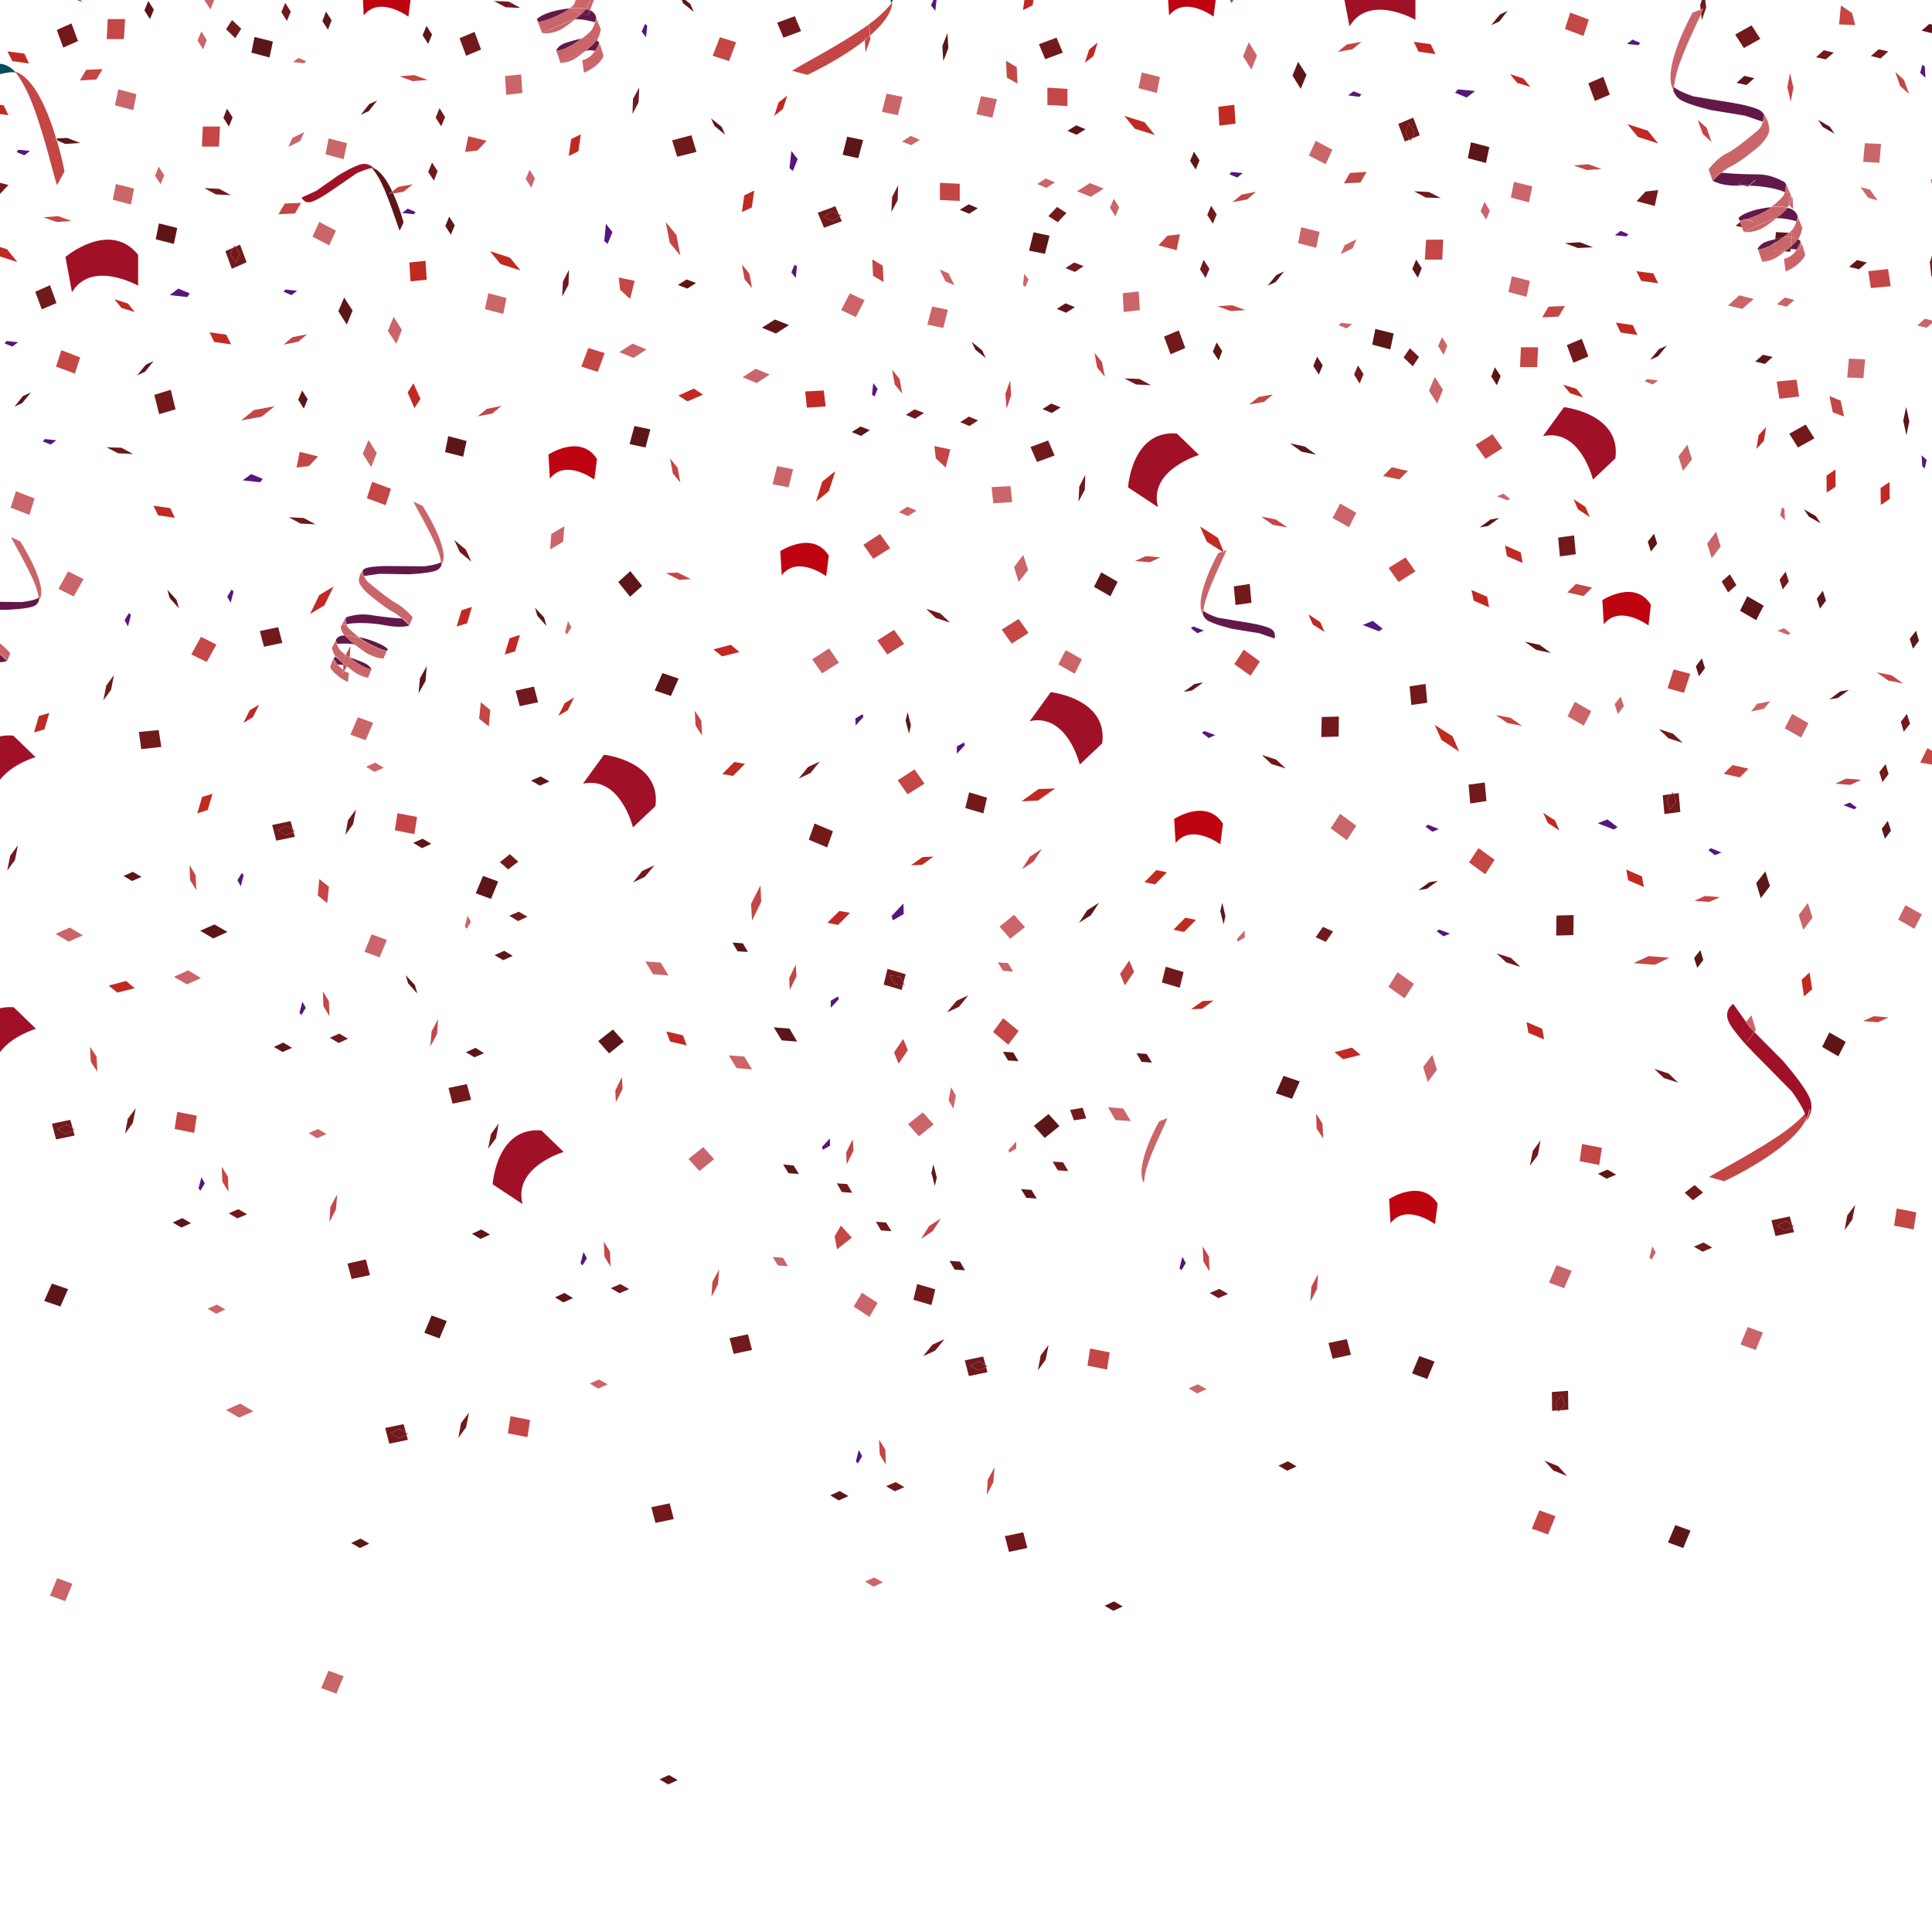 <?xml version="1.0" encoding="utf-8"?>
<!-- Generator: Adobe Illustrator 21.0.2, SVG Export Plug-In . SVG Version: 6.00 Build 0)  -->
<svg version="1.1" xmlns="http://www.w3.org/2000/svg" xmlns:xlink="http://www.w3.org/1999/xlink" x="0px" y="0px"
	 viewBox="0 0 800 800" style="enable-background:new 0 0 800 800;" xml:space="preserve">
<style type="text/css">
	.st0{fill:none;}
	.st1{fill:#57167D;}
	.st2{fill:#CA6569;}
	.st3{fill:#72191C;}
	.st4{fill:#5D1617;}
	.st5{fill:#C02A23;}
	.st6{fill:#C44645;}
	.st7{fill:#621949;}
	.st8{fill:#A01127;}
	.st9{fill:#084C5D;}
	.st10{fill:#BE0411;}
	.st11{opacity:0.4;}
	.st12{opacity:6.000000e-02;}
	.st13{clip-path:url(#SVGID_2_);}
</style>
<g id="Objects_1_">
	<g>
		<path class="st0" d="M800,10.2V0h-93.9l0.4,3.1l-1.8,5.2l-0.3-2.6c-2.1,4.7-7.1,14.9-9.6,22.5c-1.1,3.3-1.5,5.9-1.6,7.5
			c1.8,1.9,8.2,4,8.2,4l14.5,2.4c0,0,7.8,1.1,12.1,2.9c1.5,0.7,2.3,1.6,2.7,2.4c0,0,0-0.1,0-0.1s1.7,2.3,1.9,5.7
			c0.2,3.4-4.5,7.4-4.5,7.4s-7,6-11.2,8c-1.5,0.7-3,1.8-4.2,2.8c1.5,0.1,4.9,0.4,4.9,0.4s5.4,0.2,10.3,0.3c4.9,0,8.8,2.1,10.6,3
			c0.4,0.2,0.7,0.6,0.9,1c0,0,0-0.1,0-0.1l2.3,5.5c0,0,0,0,0,0.1l0.4,0.2l0.2,4.7l-1.7-1.6c-0.1,0.2-0.2,0.3-0.3,0.5
			c-0.1,0.2-0.3,0.4-0.4,0.6c0.7,0.2,1.3,0.4,1.9,0.6c1.5,0.9,2.2,2,2.4,3c0,0,0,0,0,0l1.9,4.7c0,0-0.5,2.6-1.6,4.5
			c0,0.1-0.1,0.2-0.2,0.2c0.4,0.2,0.8,0.5,1.1,0.9c0,0,0,0,0,0.1l1.6,5.1c0,0,0.5,0.8-2.1,3.5c-2.6,2.6-5.9,3.8-5.9,3.8
			s-0.5-3.7-0.7-5.2c2.5-0.5,4.2-2.2,5.3-3.8c-0.6-0.2-1.5-0.3-2.5-0.3l-0.1,1.1l-2.3-0.1c-1,0.8-2,1.5-2.8,2.1
			c-3,2.2-6.6,2.2-6.6,2.2l-1.8-5.2c0,0,0.9-2.4,4.4-3.3c0.8-0.2,1.8-0.5,2.9-0.8l0.3-2.9l5.3,0.3c0.5-0.4,0.8-0.7,1.1-0.9
			c1-0.9,1.7-2.5,2.1-3.9c-1.5-0.4-5.9-1.5-8.4-1.2c-1.1,0.9-2.5,1.9-4,3c-5,3.5-9.4,2.6-9.4,2.6l-0.8-1.9l-2.6-0.6l1.7-1.5
			l-0.4-0.9c0,0,0.1,0,0.1,0l-0.4-0.9c0,0,0.8-1.5,5.7-3c2.2-0.7,5.1-1.2,7.9-1.5c1.6-1.2,3.4-2.8,4.6-4.1c0.5-0.6,0.8-1.3,1.1-2.1
			c-2.8-1.4-9-2.6-14.8-2.7l-0.5,0.4l-1.9-0.4c-0.4,0-0.7,0-1,0c-7.6,0.4-11.4-1.8-11.6-1.9c0,0,0,0,0,0l-1.7-4.9
			c0,0,3.7-4.7,7.5-6.6c3.9-1.8,11.2-8.1,13.1-9.7c0.9-0.7,1.5-2.1,1.9-3.4l-7.3-2.5l-14-2.3c0,0-10.1-2.3-13.1-4.5
			c-1.5-1.1-2.2-2.5-2.5-3.6c0,0,0,0,0,0c-5.4-8.6,7.9-32.2,7.9-32.2l3.3-1.3l-0.2-1.8l0.7-2.1H586.1v8.1c0,0-19.1-10.9-27.3,2.7
			l-2-10.9h-46.1l-0.8,1.2L509.4,0h-6l-0.9,6.9c0,0-11.8-8.9-18.5-0.5L483.7,0h-55.8l-0.3,2.2l-4,2l0.6-4.2h-36.4l-0.5,4.5l-1.8-2.3
			l0.9-2.2h-16.7c-0.5,0.9-0.9,1.4-0.9,1.4c0.1-0.4,0-0.8-0.1-1.4h-85l2,1.6l1.5,3.3l-4.4-3.6L282.3,0h-36.4l-1.6,4.3
			c0,0,0.1,0,0.1,0.1c1.6,0.9,2.2,2,2.4,3c0,0,0,0,0,0l1.9,4.7c0,0-0.5,2.6-1.6,4.5c0,0.1-0.1,0.2-0.2,0.2c0.4,0.2,0.8,0.5,1.1,0.9
			c0,0,0,0,0,0.1l1.6,5.1c0,0,0.5,0.8-2.1,3.5c-2.6,2.6-5.9,3.8-5.9,3.8s-0.5-3.7-0.7-5.2c2.5-0.5,4.2-2.2,5.3-3.8
			c-0.7-0.2-2-0.4-3.2-0.2c-0.2,0-0.5,0.1-0.8,0.2c-1.3,1-2.6,2-3.7,2.8c-3,2.2-6.6,2.2-6.6,2.2l-1.8-5.2c0,0,0.9-2.4,4.4-3.3
			c1.6-0.4,3.8-1.2,6.1-1.6c1.6-1.2,2.9-2.3,3.5-2.9c1-0.9,1.7-2.5,2.1-3.9c-1.5-0.4-5.9-1.5-8.4-1.2c-1.1,0.9-2.5,1.9-4,3
			c-5,3.5-9.4,2.6-9.4,2.6l-2-4.9c0,0,0.1,0,0.1,0l-0.4-0.9c0,0,0.8-1.5,5.7-3c2.2-0.7,5.1-1.2,7.9-1.5c0.5-0.4,1.1-0.9,1.6-1.3
			l0.8-2.1h-68.4l-0.9,6.9c0,0-11.8-8.9-18.5-0.5L150.2,0H88.7l-1.6,3.9L84.6,0H33.4l0.5,0.7L31.8,0H0v2l0,0l0,0v24.4
			c4.2,0.4,6.5,3.7,6.5,3.7c-1.3-0.5-3.9-0.1-6.5,0.6v12.6l1.5,0.2l2,4L0,47.2v28.5l3.5,0.9L0,80.3v22l2.9,0.9l4.3,5.3L0,106.2
			v142.9l8.9,0.1c0,0,5.5-0.7,7.1-1.8c-0.2-1.2-0.6-3.2-1.6-5.7c-2.9-7.1-8.9-17.3-9.8-19.3l3.8,1.8c0,0,12.2,18.9,7.7,24.4
			c0,0,0,0,0,0c-0.2,0.8-0.8,1.7-2.1,2.3c-2.6,1.2-11.4,1.6-11.4,1.6l-2.6,0v13.9c2.4,1.9,4.3,4.1,4.3,4.1l-1.4,3.3c0,0,0,0,0,0
			c-0.1,0-1,0.3-2.8,0.5V305c1.7-0.4,3.5-0.5,5.5-0.3l9.2,8.9c0,0-9.7,2.8-14.7,9.5v94.5c1.7-0.4,3.6-0.6,5.7-0.4l9.2,8.9
			c0,0-10,2.9-14.9,9.7V800h800V316.6l-4.9-0.7l3-6l1.9,1.1V133.8l-2.2,1.9l-4-0.9l3.2-2.8l3,0.7v-18.6l-0.2,0.7l-0.7-6.2l0.9-2.7
			V76.4l-0.5-2.2l0.5,0.2V13.5l-0.3,0.2l-4.1-1l3.2-2.8L800,10.2z M723.2,35.2l-4.1-1l3.2-2.8l4.1,1L723.2,35.2z M722.1,19.9
			l-3.6-5.7l6.8-3.8l3.6,5.7L722.1,19.9z M741.5,42.1l-1.4-6l1.1-5.7l1.4,6L741.5,42.1z M6.2,356.1L3,360.5l1.2-6.1l3.2-4.4
			L6.2,356.1z M797.8,190.5l-0.8,3.4l-1.1-0.6l-0.2-4.8L797.8,190.5z M789.4,180.2l-1.3-6.1l1.2-5.7l1.3,6.1L789.4,180.2z
			 M790.9,299.7l-2.5,3.3l-1.3-4.1l2.5-3.3L790.9,299.7z M788.4,33.1l2.1,5.8l-3.7-3.2l-2.1-5.8L788.4,33.1z M788,283l-6.1-1.2
			l-4.8-3.3l6.1,1.2L788,283z M782,320.5l-2.5,3.3l-1.3-4.1l2.5-3.3L782,320.5z M778.7,202.1l3.7-2.6l0.1,7l-3.7,2.6L778.7,202.1z
			 M774.7,119.3l-1.1-7l8.2-0.9l1.1,7L774.7,119.3z M777.9,20.4l4.1,1l-3.2,2.8l-4.1-1L777.9,20.4z M772.2,59.3l6.7,0.3l-0.8,7.8
			l-6.7-0.3L772.2,59.3z M774.3,78.5l3.1,4.5l-3.9-1.1l-3.1-4.5L774.3,78.5z M773,108.7l-3.2,2.8l-4.1-1l3.2-2.8L773,108.7z
			 M760,194.4l0.1,7l-3.7,2.6l-0.1-7L760,194.4z M757.5,164l4.7,1.9l1.4,6.7l-4.7-1.9L757.5,164z M762,286.3l3.5-0.6L761,289
			l-3.5,0.6L762,286.3z M764.9,156.3l0.8-7.8l6.7,0.3l-0.8,7.8L764.9,156.3z M762.3,2.3l4.6,3.1l1.4,5l-6.7-0.3L762.3,2.3z
			 M754.8,52.6l-2-3l4.9,2.8l2,3L754.8,52.6z M755.2,20.8l4.1,1l-3.2,2.8l-4.1-1L755.2,20.8z M753.9,216.7l-4.9-2.8l-2-3l4.9,2.8
			L753.9,216.7z M739.4,236.7l1.3,4.1l-2.5,3.3l-1.3-4.1L739.4,236.7z M737.1,213.4l0.8-3.3l1,0.6l0.2,4.7L737.1,213.4z
			 M738.7,260.1l2.7,2.1l-1,0.7l-4.4-1.7L738.7,260.1z M742.1,295.6l6.8,3.9l-3,6l-6.8-3.9L742.1,295.6z M747.7,175.8l3.6,5.7
			l-6.8,3.8l-3.6-5.7L747.7,175.8z M739,123.2l4,0.9l-3.2,2.8l-4-0.9L739,123.2z M743.9,157.2l1.1,7l-8.2,0.9l-1.1-7L743.9,157.2z
			 M730,146.9l4.1,1l-3.2,2.8l-4.1-1L730,146.9z M730.4,293.5l-5.3,1l2.6-3.1l5.3-1L730.4,293.5z M732.9,366.9l-3.8,5l-1.9-6.2
			l3.8-5L732.9,366.9z M720.5,252.9l3-6l6.8,3.9l-3,6L720.5,252.9z M724,318.3l-3.6,3.5l-6.7-1.5l3.6-3.5L724,318.3z M727.3,185.9
			l0.9-5.7l3.1-3.4l-0.9,5.8L727.3,185.9z M720.2,122.3l6,1.4l-4.7,4.2l-6-1.4L720.2,122.3z M716.3,237.8l2.7,4.5l-3.4,3.1l-2.7-4.5
			L716.3,237.8z M710.6,220.2l1.9,6l-3.7,4.9l-1.9-6L710.6,220.2z M712.8,353l-2.7,1.1l-2.8-2.1l1-0.7L712.8,353z M706.7,52.9
			l2.1,5.8l-3.7-3.2l-2.1-5.8L706.7,52.9z M704.7,272.6l1.3,4.1l-2.5,3.3l-1.3-4.1L704.7,272.6z M706,371l6.2,0.5l-4.4,2l-6.2-0.5
			L706,371z M704.1,393.4l1.3,4.1l-2.5,3.3l-1.3-4.1L704.1,393.4z M698.7,184.1l1.9,6l-3.7,4.9l-1.9-6L698.7,184.1z M693,277.2
			l6.9,1.9l-2.6,7.9l-6.9-1.9L693,277.2z M690.9,305.7l-4-3.7l5.9,1.9l4,3.7L690.9,305.7z M695.8,336.2l-6.6,0.9l-0.7-7.8l3.5-0.5
			l0.7-0.9l0.2,0.8l2.2-0.3L695.8,336.2z M690.2,143.1l-3.6,4.4l-3.3,1.5l3.6-4.4L690.2,143.1z M655.7,246.8l-6.7-1.5l3.6-3.5
			l6.7,1.5L655.7,246.8z M658.9,294.5l-3,6l-6.8-3.9l3-6L658.9,294.5z M645.2,222.6l6.6-0.9l0.7,7.8l-6.6,0.9L645.2,222.6z
			 M645.7,343.9l-4.9-3.2l-1.8-4.2l4.9,3.2L645.7,343.9z M651.6,206.7l4.9,3.2l1.8,4.2l-4.9-3.2L651.6,206.7z M638.8,180.6l8.7-12
			c0,0,23.8,2.6,21.3,21.3l-9.3,8.8C659.6,198.6,654.4,177.2,638.8,180.6z M654.2,100.3l5.4,2.1l-6.2,0.4l-5.4-2.1L654.2,100.3z
			 M651.6,68.5l6.2-0.5l5.5,2l-6.2,0.5L651.6,68.5z M655,140.3l2.7,7.3l-6.2,2.6l-2.7-7.3L655,140.3z M652.8,161l2.9,3.6l-5.5-1.8
			l-2.9-3.6L652.8,161z M683.6,250.4l-1.1,8.5c0,0-11.8-8.9-18.5-0.5l-0.6-10C663.5,248.5,676.9,239.7,683.6,250.4z M678,138.7l-7-1
			l-2-4l7,1L678,138.7z M677.6,112.3l7,1l2,4l-7-1L677.6,112.3z M682.3,224.3l2.5-3.3l1.3,4.1l-2.5,3.3L682.3,224.3z M684.3,159.2
			l-3.2-1.3l0.8-0.9l4.7,0.5L684.3,159.2z M685.2,85.3l-7.5-1.9l3.8-4l5.1-0.6L685.2,85.3z M686.6,59.4l-8.3-2.6l-4.3-5.3l8.3,2.6
			L686.6,59.4z M676,16.4l3.2,1.3l-0.8,1l-4.8-0.5L676,16.4z M671.1,95.6l3.2,1.3l-0.8,1l-4.8-0.5L671.1,95.6z M666.6,39.2l-6.2,2.6
			l-2.7-7.3l6.2-2.6L666.6,39.2z M650.2,5.2l7.7,2.9l-2.2,6.8L648,12L650.2,5.2z M641.2,127l6.8-0.3l-2.6,4.4l-6.8,0.3L641.2,127z
			 M636.9,143.8l-0.4,8.3l-7.1,0l0.4-8.3L636.9,143.8z M630.8,32.5l2.9,3.6l-5.5-1.8l-2.9-3.6L630.8,32.5z M634.5,77.2l-1.4,6.6
			l-7.5-1.9l1.3-6.6L634.5,77.2z M626,114.4l7.5,1.9l-1.3,6.6l-7.5-1.9L626,114.4z M616.2,217.8l-3.5,0.6l4.6-3.3l3.5-0.6
			L616.2,217.8z M616.6,251.5l-6.5-2.8l-0.8-4.4l6.5,2.8L616.6,251.5z M611,184.2l7-4.4l4.1,5.8l-7,4.4L611,184.2z M619.9,205.5
			l2.6-1.1l2.7,2.1l-1,0.7L619.9,205.5z M621.1,6l3.3-1.5l-3.6,4.4l-3.3,1.5L621.1,6z M619,152.1l2.3,3.6l-1.6,3.9l-2.3-3.6
			L619,152.1z M615.4,90.9l-2.3-3.6l1.5-3.8l2.3,3.6L615.4,90.9z M590.9,368l-3.5,0.6l4.6-3.3l3.5-0.6L590.9,368z M593.1,436.8
			l1.9,6.2l-3.8,5l-1.9-6.2L593.1,436.8z M587.6,147.8l-2.5,3.9l-3.8-3.6l2.5-3.9L587.6,147.8z M584.8,111.4l1.6-3.9l2.3,3.6
			l-1.6,3.9L584.8,111.4z M586.1,236.6l-7,4.4l-4.1-5.8l7-4.4L586.1,236.6z M590.3,283.2l0.7,7.8l-6.6,0.9l-0.7-7.8L590.3,283.2z
			 M593.1,344.4l-2.8-2.1l1-0.7l4.5,1.7L593.1,344.4z M595.5,143.3l1.5-3.8l2.3,3.6l-1.5,3.8L595.5,143.3z M597.5,161.4l-2.3,5.7
			l-3.4-5.3l2.3-5.7L597.5,161.4z M597.2,107.5l-7.1,0l0.4-8.3l7.1,0L597.2,107.5z M590.4,81.8l-4.8-2.6l6.2,0.3l4.8,2.6L590.4,81.8
			z M592.4,18.3l2,4l-7-1l-2-4L592.4,18.3z M585.2,48.7l2.7,7.3l-3.3,1.4l-0.4,1.1l-0.4-0.7l-2,0.9l-2.7-7.3L585.2,48.7z
			 M569.5,136.2l7.5,1.9l-1.3,6.6l-7.5-1.9L569.5,136.2z M555.2,105.2l1.6-3.7l4.9-2.4l-1.6,3.7L555.2,105.2z M559.9,134.2l-2.3,1.8
			l-3.2-1.3l0.8-0.9L559.9,134.2z M562.3,151.3l2.3,3.6l-1.6,3.9l-2.3-3.6L562.3,151.3z M563.3,75.6l-6.8,0.3l2.6-4.4l6.8-0.3
			L563.3,75.6z M558.2,39.5l2.3-1.8l3.2,1.3l-0.8,1L558.2,39.5z M557.7,18.4l6.1-1.1l-3.8,3.1l-6.1,1.1L557.7,18.4z M554.9,208.5
			l6.8,3.9l-3,6l-6.8-3.9L554.9,208.5z M554.9,337l6.7,4.9l-3.9,6L551,343L554.9,337z M547.1,305.2l0.2-8.3l7.1-0.2l-0.2,8.3
			L547.1,305.2z M544.8,58.3l6.9,3.6l-2.8,6.1l-6.9-3.6L544.8,58.3z M545.4,147.7l2.3,3.6l-1.6,3.9l-2.3-3.6L545.4,147.7z
			 M537.5,100.7l1.4-6.6l7.5,1.9l-1.3,6.6L537.5,100.7z M537.5,25.6L541,31l-2.4,5.8l-3.5-5.4L537.5,25.6z M528.5,113.9l3.3-1.5
			l-3.6,4.4l-3.3,1.5L528.5,113.9z M533.1,218.4l-6.1-1.2l-4.8-3.3l6.1,1.2L533.1,218.4z M527.1,163.3l-3.8,3.1l-6.1,1.1l3.8-3.1
			L527.1,163.3z M518.2,249.6l-6.6,0.9l-0.7-7.8l6.6-0.9L518.2,249.6z M516.4,82.6l-6.1,1.1l3.8-3.1l6.1-1.1L516.4,82.6z
			 M517.1,17.5l3.5,5.4l-2.4,5.8l-3.5-5.4L517.1,17.5z M512.3,73.5l-3.2-1.3l0.8-1l4.8,0.5L512.3,73.5z M511.1,43.4l0.5,7.8
			l-6.7,0.7l-0.5-7.8L511.1,43.4z M510.2,126.4l5.5,2l-6.2,0.5l-5.5-2L510.2,126.4z M506.1,145.4l-1.6,3.9l-2.3-3.6l1.6-3.9
			L506.1,145.4z M501.5,85.2l2.3,3.6l-1.6,3.9l-2.3-3.6L501.5,85.2z M498.4,107.6l2.3,3.6l-1.6,3.9l-2.3-3.6L498.4,107.6z
			 M505.2,349.5c0,0-11.8-8.9-18.5-0.5l-0.6-10c0,0,13.5-8.8,20.1,1.9L505.2,349.5z M507.4,379.3l-0.7,3.5l-1.4-5.5l0.8-3.5
			L507.4,379.3z M476.1,232.8l-6.2-0.5l4.4-2l6.2,0.5L476.1,232.8z M483.2,361.2l-5,5l-4.4-0.9l5-5L483.2,361.2z M474.8,436.4
			l2.1,3.6l-4.3-0.3l-2.1-3.6L474.8,436.4z M479.9,464.3l3.4-1.3c-0.7,2-5.9,12.3-8.3,19.6c-1.4,4.3-1.4,7.3-1.4,7.3
			C469.4,483.1,479.9,464.3,479.9,464.3z M481.1,406.8l1.6-6.5l7.5,2.2l-1.6,6.5L481.1,406.8z M489.6,520.4l1.4,2.6l-1.8,3l-0.8-0.9
			L489.6,520.4z M490.3,385.9l-4.4-0.9l5-5l4.4,0.9L490.3,385.9z M498.3,522.3l-0.2-6.2l2.5,4.2l0.2,6.2L498.3,522.3z M499.6,575.2
			l-3.8,1.7l-3.5-2.1l3.9-1.7L499.6,575.2z M497.8,417.7l-4.6,0.2l4.7-3.4l4.6-0.2L497.8,417.7z M490.1,286.5l4.6-3.3l3.5-0.6
			l-4.6,3.3L490.1,286.5z M500.5,305.6l-2.8-2.1l1-0.7l4.5,1.7L500.5,305.6z M495.8,262.2l-2.8-2.1l1-0.7l4.5,1.7L495.8,262.2z
			 M494.4,62.8l2.3,3.6l-1.6,3.9l-2.3-3.6L494.4,62.8z M496.5,188.4c0,0-21.2,6.2-17,21.6l-12.4-8.2c0,0,1.5-23.9,20.2-22.3
			L496.5,188.4z M465.6,156.7l6.2,0.3l4.8,2.6l-6.2-0.3L465.6,156.7z M484.7,146.7l-2.7-7.3l6.2-2.6l2.7,7.3L484.7,146.7z M488.6,97
			l-1.3,6.6l-7.5-1.9l3.8-4L488.6,97z M472.8,30l7.5,1.9l-1.3,6.6l-7.5-1.9L472.8,30z M473.9,50.6l4.3,5.3l-8.3-2.7l-4.3-5.3
			L473.9,50.6z M471.5,120.7l0.5,7.8l-6.7,0.7l-0.5-7.8L471.5,120.7z M467.6,397.7l1.9,4.7l-3.8,5.7l-1.9-4.7L467.6,397.7z
			 M432.6,471.2l-4.4-5l6.1-4.9l4.4,5L432.6,471.2z M434.2,556.9L433,563l-3.2,4.4l1.2-6.1L434.2,556.9z M405,174.1l-3.6,2.3
			l-3.9-1.6l3.6-2.3L405,174.1z M402.3,141.5l4.4,3.6l1.5,3.3l-4.4-3.6L402.3,141.5z M408.7,330.3l-1.6,6.5l-7.5-2.2l1.6-6.5
			L408.7,330.3z M399.2,307.4l0.3,1.2l-3.3,3.5l0-2.9L399.2,307.4z M401,412.1l-3.9,4.8l-5,2.3l3.9-4.8L401,412.1z M393.8,450.2
			l2,3.5l-1,5.4l-2-3.5L393.8,450.2z M397.5,522.4l2.1,3.6l-4.3-0.3l-2.1-3.6L397.5,522.4z M407.1,561.7l0.9,3.5l1,0.6l-0.8,0.3
			l0.6,2.1l-7.6,1.6l-1.7-6.5L407.1,561.7z M409,612.8l2.7-5.2l-0.4,6.2l-2.7,5.2L409,612.8z M429.8,331.5l-6.8,0.2l7.1-5.1l6.8-0.2
			L429.8,331.5z M431.4,351.5l-3.3,5.2l-4.9,3.2l3.3-5.2L431.4,351.5z M424.4,383.9l-6.1,4.9l-4.4-5l6.1-4.9L424.4,383.9z
			 M419.5,402.3l-4.2-0.3l-2.1-3.5l4.2,0.3L419.5,402.3z M411.3,208.4l-0.7-6.7l7.8-0.5l0.7,6.7L411.3,208.4z M411.2,427.3l4.3-5.7
			l6.4,5.3l-4.3,5.7L411.2,427.3z M419.6,435.8l2.1,3.6l-4.3-0.3l-2.1-3.6L419.6,435.8z M420.8,475.6l-2.9,1.7l-0.3-1.2l3.2-3.4
			L420.8,475.6z M423.7,634.5l1.7,6.5l-7.6,1.6l-1.7-6.5L423.7,634.5z M425,496l-2.1-3.6l4.3,0.3l2.1,3.6L425,496z M440.2,481.3
			l2.1,3.6l-4.3-0.3l-2.1-3.6L440.2,481.3z M426.4,298.6l8.7-12c0,0,23.8,2.6,21.3,21.3l-9.3,8.8
			C447.1,316.6,441.9,295.2,426.4,298.6z M448,273l-3,6l-6.8-3.9l3-6L448,273z M437.6,127.9l3.6-2.3l3.9,1.6l-3.6,2.3L437.6,127.9z
			 M446.6,207.7l0.3-6.2l2.6-4.8l-0.3,6.2L446.6,207.7z M445.1,112.6l-3.9-1.6l3.6-2.3l3.9,1.6L445.1,112.6z M438,92l-3.9-2.5
			l3.6-3.8l3.9,2.5L438,92z M439.2,168.7l-3.6,2.3l-3.9-1.6l3.6-2.3L439.2,168.7z M434,182.4l2.6,6.2l-7.3,2.7l-2.6-6.2L434,182.4z
			 M453,243l3-6l6.8,3.9l-3,6L453,243z M446.8,382.1l3.4-5.2l4.9-3.1l-3.4,5.2L446.8,382.1z M449.8,463.1l-5.2,0.9l-1.6-4.3l5.2-0.9
			L449.8,463.1z M451.4,558.4l8.1,1.6l-1,7.1l-8.1-1.6L451.4,558.4z M461.3,663.1l3.6,2.1L461,667l-3.6-2.1L461.3,663.1z
			 M461.9,463.8l-3.1-5.3l6.3,0.5l3.1,5.3L461.9,463.8z M461.2,82.3l2.3,3.6l-1.5,3.8l-2.3-3.6L461.2,82.3z M454.3,152.2l-1.1-6.1
			l3.1,3.8l1.1,6.1L454.3,152.2z M451.7,81.5l-5.7-2.3l5.3-3.4l5.7,2.3L451.7,81.5z M451,20.5l3.6-2.9l-1.8,5.5l-3.6,2.9L451,20.5z
			 M445.6,51.9l3.9,1.6l-3.6,2.3l-3.9-1.6L445.6,51.9z M442,43.9l-8.3-0.4l0-7.1l8.3,0.4L442,43.9z M437.5,15.6l2.6,6.2l-7.3,2.7
			l-2.6-6.2L437.5,15.6z M433,73.9l3.8,1.5l-3.6,2.3l-3.8-1.5L433,73.9z M428,96.2l6.6,1.3l-1.9,7.5l-6.6-1.4L428,96.2z
			 M418.9,266.5l-4.1-5.8l7-4.4l4.1,5.8L418.9,266.5z M424.1,113.4l1.8,2.3l-1.3,3.2l-0.9-0.8L424.1,113.4z M423.7,229.8l1.9,6.2
			l-3.8,5l-1.9-6.2L423.7,229.8z M421,27.8l0.3,6.8l-4.4-2.6l-0.3-6.8L421,27.8z M418.3,157.5l0.5,6.2l-2,5.5l-0.5-6.2L418.3,157.5z
			 M406.2,39.8l6.6,1.3l-1.9,7.5l-6.6-1.4L406.2,39.8z M404.9,86.2l-3.6,2.3l-3.9-1.6l3.6-2.3L404.9,86.2z M392.3,13.7l0.4,6.2
			l-2.1,5.4l-0.4-6.2L392.3,13.7z M397.4,76.1l0,7.1l-8.3-0.4l0-7.1L397.4,76.1z M392.8,113.2l2.4,4.9l-3.7-1.6l-2.4-4.9
			L392.8,113.2z M386,126.9l6.6,1.3l-1.9,7.5l-6.6-1.4L386,126.9z M393.5,186.1l-1.9,7.5l-4-3.8l-0.6-5.1L393.5,186.1z M389.4,254
			l4,3.7l-5.9-1.9l-4-3.7L389.4,254z M382.1,460.6l4.4,5l-6.1,4.9l-4.4-5L382.1,460.6z M377.2,358.3l4.7-3.4l4.6-0.2l-4.7,3.4
			L377.2,358.3z M387.1,491.1l-1.4-5.5l0.8-3.5l1.4,5.5L387.1,491.1z M389.6,504.5l-3.3,5.2l-4.9,3.2l3.3-5.2L389.6,504.5z
			 M379.8,531.7l7.5,2.2l-1.6,6.5l-7.5-2.2L379.8,531.7z M386.1,556.8l5-2.3l-3.9,4.8l-5,2.3L386.1,556.8z M375.8,328.9l-4.1-5.8
			l7-4.4l4.1,5.8L375.8,328.9z M353.5,541l3.4-5.8l6.5,4.3l-3.4,5.8L353.5,541z M357,603l-1.8,3l-0.8-0.9l1.2-4.6L357,603z
			 M348.6,91.6l-7.3,2.7l-2.6-6.2l7.3-2.7l1.4,3.3l1.1,0.4l-0.7,0.4L348.6,91.6z M351.9,121.5l6.1,2.8l-3.6,6.9l-6.1-2.8
			L351.9,121.5z M348.9,64.1l1.9-7.5l6.6,1.3l-1.9,7.5L348.9,64.1z M343.3,268.5l4.1,5.8l-7,4.4l-4.1-5.8L343.3,268.5z M343.2,203.4
			l-5.3,4.3l2.6-8.3l5.3-4.3L343.2,203.4z M341.1,161.7l0.7,6.7l-7.8,0.5l-0.7-6.7L341.1,161.7z M343.1,230.1l-1.1,8.5
			c0,0-11.8-8.9-18.5-0.5l-0.6-10C323,228.1,336.5,219.4,343.1,230.1z M326.9,425.9l3.2,5.4l-6.4-0.5l-3.2-5.4L326.9,425.9z
			 M326.8,405l2.7-5.5l0.2,4.9l-2.7,5.5L326.8,405z M329.5,115.1l-1.8-2.3l1.3-3.2l1,0.8L329.5,115.1z M328.3,70.8l-1.4-1.2l0.8-7.1
			l2.7,3.5L328.3,70.8z M328.4,194.3l-1.9,7.5l-6.6-1.3l1.9-7.5L328.4,194.3z M324.2,520.8l2.1,3.5l-4.2-0.3l-2.1-3.5L324.2,520.8z
			 M324.3,482.2l4.3,0.3l2.1,3.6l-4.3-0.3L324.3,482.2z M330.7,322.4l3.9-4.8l5-2.3l-3.9,4.8L330.7,322.4z M337.3,341l7.6,3.2
			l-2.4,6.7l-7.6-3.2L337.3,341z M343.6,471.4l0,2.9l-3,1.8l-0.3-1.2L343.6,471.4z M342.6,382.1l5-5l4.4,0.9l-5,5L342.6,382.1z
			 M347.3,413.8l-3.3,3.5l0-2.9l3-1.8L347.3,413.8z M347.7,617.4l3.6,2.1l-3.9,1.8l-3.6-2.1L347.7,617.4z M346.6,517.3l-1-5.4
			l2.6-4.5l4.4,5L346.6,517.3z M348.6,493.6l-2.1-3.6l4.3,0.3l2.1,3.6L348.6,493.6z M350.6,482.1l-0.2-4.9l2.7-5.5l0.2,4.9
			L350.6,482.1z M352.7,178.9l3.6-2.3l3.9,1.6l-3.6,2.3L352.7,178.9z M361.6,158.6l1.8,2.3l-1.3,3.2l-1-0.8L361.6,158.6z
			 M361.2,107.4l4.4,2.6l0.3,6.8l-4.4-2.6L361.2,107.4z M364.4,221.1l4.1,5.8l-7,4.4l-4.1-5.8L364.4,221.1z M376,213.7l-3.8-1.5
			l3.6-2.3l3.8,1.5L376,213.7z M377.2,300.3l-0.7,3.5l-1.4-5.5l0.8-3.5L377.2,300.3z M370.5,159.2l-1.1-6.1l3.1,3.8l1.1,6.1
			L370.5,159.2z M371.7,82.9l-2.6,4.8l0.3-6.2l2.6-4.8L371.7,82.9z M370.2,260.8l4.1,5.8l-7,4.4l-4.1-5.8L370.2,260.8z M374.7,407.8
			l-0.8-0.1l-0.5,2.1l-7.5-2.2l1.6-6.5l7.5,2.2l-0.8,3.5L374.7,407.8z M369.7,381.1l-0.4-1.8l4.9-5.3l0.1,4.4L369.7,381.1z
			 M357.5,296.9l-3.3,3.5l0-2.9l3-1.8L357.5,296.9z M362,653.2l3.5,2.1l-3.8,1.7l-3.5-2.1L362,653.2z M364.3,602.3l-0.2-6.2l2.5,4.2
			l0.2,6.2L364.3,602.3z M364.8,509.5l-2.1-3.6l4.3,0.3l2.1,3.6L364.8,509.5z M370.9,613.7l3.6,2.1l-3.9,1.8l-3.6-2.1L370.9,613.7z
			 M372.1,440.5l-1.9-4.7l3.8-5.7l1.9,4.7L372.1,440.5z M378.9,173.4l-3.9-1.6l3.6-2.3l3.9,1.6L378.9,173.4z M380.9,57.9l-3.6,2.3
			l-3.8-1.5l3.6-2.3L380.9,57.9z M373.7,40.1l-1.9,7.5l-6.6-1.4l1.9-7.5L373.7,40.1z M369.4,1c-0.3,4.6-4.1,9.4-9.2,13.7l0.1,1.4
			l-2,5.5l-0.4-5.1C347.7,24.8,334.2,31,334.2,31l-6.3-1.7c3.1-2.2,21-11.3,31.9-19.3C366.3,5.3,369.4,1,369.4,1z M329.1,6.7
			l2.6,6.2l-7.3,2.7l-2.6-6.2L329.1,6.7z M322.4,42.4l3.6-2.9l-1.8,5.5l-3.6,2.9L322.4,42.4z M320.9,132.3l5.8,2.4l-5.4,3.5
			l-5.8-2.4L320.9,132.3z M318.7,155.1l-5.4,3.5l-5.8-2.4l5.4-3.5L318.7,155.1z M303.5,321.3l-4.4-0.9l5-5l4.4,0.9L303.5,321.3z
			 M309.7,394.2l-4.3-0.3l-2.1-3.6l4.3,0.3L309.7,394.2z M308.2,437.5l3.2,5.4l-6.4-0.5l-3.2-5.4L308.2,437.5z M309.7,552.5l1.7,6.5
			l-7.6,1.6l-1.7-6.5L309.7,552.5z M311.4,381.2l-0.3-6.8l3.8-7.8l0.3,6.8L311.4,381.2z M308.2,80.9l4-2l-1,7l-4,2L308.2,80.9z
			 M310.3,113.3l1.1,6.1l-3.1-3.8l-1.1-6.1L310.3,113.3z M299,271.8l-3.6-2.9l7.2-1.9l3.6,2.9L299,271.8z M298.1,15.4l6.8,2.2
			l-2.9,7.7l-6.8-2.2L298.1,15.4z M298.8,52.5l1.5,3.3l-4.4-3.6l-1.5-3.3L298.8,52.5z M284.7,166.2l-3.8-2.4l6.4-2.8l3.8,2.4
			L284.7,166.2z M290.7,304.6l-2.7-4.2l-0.3-6.2l2.7,4.2L290.7,304.6z M280.6,237.1l5.5,2.7l-4.9,0.2l-5.5-2.7L280.6,237.1z
			 M277.5,189.9l3.1,3.8l1.1,6.1l-3.1-3.8L277.5,189.9z M280.7,118l3.6-2.3l3.9,1.6l-3.6,2.3L280.7,118z M286.3,56l2.1,6.8l-8,2
			l-2.1-6.8L286.3,56z M280.1,97.3l1.6,8.5l-4.4-5.3l-1.6-8.5L280.1,97.3z M274.3,278.7l6.7,2.3l-3.2,7.2l-6.7-2.3L274.3,278.7z
			 M262.7,176.4l6.6,1.4l-1.9,7.5l-6.6-1.3L262.7,176.4z M256.5,145.8l5.4-3.5l5.8,2.4l-5.4,3.5L256.5,145.8z M267.1,9.9l1,0.8
			l-0.5,4.8l-1.8-2.3L267.1,9.9z M262.1,41l2.6-4.8l-0.3,6.2l-2.6,4.8L262.1,41z M262.8,116.3l-1.9,7.5l-4-3.8l-0.6-5.1L262.8,116.3
			z M261,236.5l4.9,6.1l-5,4.4L256,241L261,236.5z M250.9,92.7l2.7,3.5l-2,4.8l-1.4-1.2L250.9,92.7z M243.6,144.1l6.8,2.2l-2.9,7.7
			l-6.8-2.2L243.6,144.1z M236.5,57.6l4-2l-1,7l-4,2L236.5,57.6z M233.1,116.6l2.6-4.8l-0.3,6.2l-2.6,4.8L233.1,116.6z M247.1,190.1
			l-1.1,8.5c0,0-11.8-8.9-18.5-0.5l-0.6-10C227,188.1,240.5,179.4,247.1,190.1z M236.6,259.7l-1.8,2.9l-0.8-0.9l1.2-4.5L236.6,259.7
			z M233.7,217.9l-0.5,6.4l-5.4,3.2l0.5-6.4L233.7,217.9z M192.9,227.6l2.3,5l-4.8-3.9l-2.3-5L192.9,227.6z M184.3,187.2l1.4-6.6
			l7.5,1.9l-1.4,6.6L184.3,187.2z M191.1,252.7l4.3-1.3l-2,6.7l-4.3,1.3L191.1,252.7z M193.6,379.2l1.4,2.5l-1.8,2.9l-0.8-0.9
			L193.6,379.2z M196.9,433.9l3.6,2.1l-3.9,1.8l-3.6-2.1L196.9,433.9z M197,369.9l3-7.2l6.3,2.3l-3,7.2L197,369.9z M211.1,353.7
			l3.4,3.1l-4.2,3.2L207,357L211.1,353.7z M209,271l2-6.8l4.3-1.3l-2,6.7L209,271z M203.9,171.2l-6.1,1.1l3.8-3.1l6.1-1.1
			L203.9,171.2z M203,294l-0.7,6.8l-3.9-3.2l0.7-6.8L203,294z M203.3,469.6l3.2-4.4l-1.2,6.1l-3.2,4.4L203.3,469.6z M204.8,395.5
			l3.9-1.8l3.6,2.1l-3.9,1.8L204.8,395.5z M210.9,379.2l3.9-1.8l3.6,2.1l-3.9,1.8L210.9,379.2z M215.2,292.4l-1.7-6.5l7.6-1.6
			l1.7,6.5L215.2,292.4z M223.9,321.5l3.6,2.1l-3.9,1.8l-3.6-2.1L223.9,321.5z M225.3,255.7l1,3.5l-3.8-4.2l-1-3.4L225.3,255.7z
			 M219.3,70.3l2.3,3.6l-1.5,3.8l-2.3-3.6L219.3,70.3z M216.3,38.5l-6.7,0.7l-0.5-7.8l6.7-0.7L216.3,38.5z M210.7,0.7l4.8,2.6
			L209.3,3l-4.8-2.6L210.7,0.7z M211.2,106.7l4.3,5.3l-8.3-2.6l-4.3-5.3L211.2,106.7z M209.7,123.4l-1.4,6.6l-7.5-1.9l1.3-6.6
			L209.7,123.4z M197.7,62.3l-5.1,0.6l1.3-6.6l7.5,1.9L197.7,62.3z M196.5,13.2l2.7,7.3l-6.2,2.6l-2.7-7.3L196.5,13.2z M186,89.7
			l2.3,3.6l-1.6,3.9l-2.3-3.6L186,89.7z M182,44.8l2.3,3.6l-1.6,3.9l-2.3-3.6L182,44.8z M180.7,236.2c-2.6,1.2-11.4,1.6-11.4,1.6
			l-12.2-0.2l-6.4,0.9c0.4,1,0.9,2,1.7,2.7c1.8,1.4,8.3,6.9,11.7,8.8c3.4,1.8,6.8,5.8,6.8,5.8l-1.4,3.3c0,0,0,0,0,0
			c-0.1,0.1-3.5,1.2-10.1-0.1c-5.8-1.1-13-1.2-15.9-0.4c0.2,0.6,0.5,1.2,1,1.7c1.1,1.2,2.7,2.5,4.2,3.6c2.5,0.5,5,1.3,7,2.1
			c4.3,1.7,5,2.9,5,2.9l-0.3,0.6c0,0,0.1,0,0.1,0l-1.6,3.3c0,0-3.8,0.1-8.3-3.2c-1.4-1-2.6-1.9-3.6-2.7c-2.2-0.6-6-0.3-7.3-0.3
			c0.4,1,1,2.3,1.9,3.1c0.4,0.3,1,0.9,1.8,1.5l1.9-3.6l-0.3,4.8c1.9,0.6,3.8,1.4,5.1,1.9c3.1,1.2,3.9,3,3.9,3l-1.4,3.6
			c0,0-3.2-0.5-5.9-2.5c-0.9-0.7-2-1.5-3.1-2.3l-1,1.8c0.6,0.4,1.2,0.7,2,0.9c-0.1,1.1-0.5,3.7-0.5,3.7s-2.9-1.3-5.3-3.6
			c-2.4-2.3-1.9-2.8-1.9-2.8l1.3-3.5c0,0,0,0,0,0c0.3-0.2,0.6-0.4,1-0.5c-0.1-0.1-0.1-0.1-0.2-0.2c-1-1.5-1.5-3.5-1.5-3.5l1.5-3.2
			c0,0,0,0,0,0c0.2-0.7,0.7-1.5,2-1.9c0.4-0.1,1-0.2,1.6-0.2c-0.1-0.2-0.3-0.3-0.4-0.5c-1.3-1.7-1.2-3-1.2-3l1.9-3.7c0,0,0,0,0,0.1
			c0.2-0.3,0.5-0.5,0.8-0.6c1.6-0.4,5-1.4,9.2-0.8c4.3,0.6,9,1.2,9,1.2s3.1,0.3,4.3,0.3c-1.1-0.9-2.4-1.9-3.7-2.6
			c-3.7-2-10-7.3-10-7.3s-4.2-3.5-4.1-5.9s1.5-3.9,1.5-3.9s0,0,0,0c0.3-0.6,1-1.1,2.3-1.4c3.7-0.8,10.5-0.6,10.5-0.6l12.6,0.1
			c0,0,5.5-0.7,7.1-1.8c-0.2-1.2-0.6-3.2-1.6-5.7c-2.9-7.1-8.9-17.3-9.8-19.3l3.8,1.8c0,0,12.2,18.9,7.7,24.4c0,0,0,0,0,0
			C182.5,234.7,182,235.7,180.7,236.2z M181.4,422l-0.4,6.2l-2.7,5.2l0.4-6.2L181.4,422z M176.7,275.8l-0.6,6.2l-2.8,5.1l0.6-6.2
			L176.7,275.8z M172.7,338.3l-1,7.1l-8.1-1.6l1-7.1L172.7,338.3z M121.1,139.6l6.1-1.1l-3.8,3.1l-6.1,1.1L121.1,139.6z
			 M117.4,120.8l0.8-1l4.8,0.5l-2.3,1.8L117.4,120.8z M131.7,189l-3.8,4l-5.1,0.6l1.3-6.6L131.7,189z M129.4,98l2.8-6.1l6.9,3.6
			l-2.8,6.1L129.4,98z M125.8,169.2l-2.3-3.6l1.6-3.9l2.3,3.6L125.8,169.2z M125.8,214.5l4.8,2.6l-6.2-0.3l-4.8-2.6L125.8,214.5z
			 M132.2,246.4l5.9-3.5l-3.8,7.8l-5.9,3.5L132.2,246.4z M132.2,364l3.9,3.2l-0.7,6.8l-3.9-3.2L132.2,364z M136.2,414.6l0.2,6.2
			l-2.5-4.2l-0.2-6.2L136.2,414.6z M136.8,499.8l2.7-5.2l-0.4,6.2l-2.7,5.2L136.8,499.8z M136.6,429.7l3.9-1.8l3.6,2.1l-3.9,1.8
			L136.6,429.7z M143,345.7l1.2-6.1l3.2-4.4l-1.2,6.1L143,345.7z M145.1,304.2l3-7.2l6.3,2.3l-3,7.2L145.1,304.2z M155.4,315.8
			l3.5,2.1l-3.8,1.7l-3.5-2.1L155.4,315.8z M140.1,128.9l2.4-5.8l3.5,5.4l-2.4,5.8L140.1,128.9z M161.9,202.4l-2.2,6.8l-7.7-2.9
			l2.2-6.8L161.9,202.4z M160.6,137l2.4-5.8l3.5,5.4l-2.4,5.8L160.6,137z M153.7,193.4l-3.5-5.4l2.4-5.8l3.5,5.4L153.7,193.4z
			 M171.3,88.7l-4.8-0.5l2.3-1.8l3.2,1.3L171.3,88.7z M176.2,108l0.5,7.8l-6.7,0.7l-0.5-7.8L176.2,108z M171.2,158.7l2.8,6.4
			l-2.4,3.8l-2.8-6.4L171.2,158.7z M181.2,70.9l-1.6,3.9l-2.3-3.6l1.6-3.9L181.2,70.9z M176.6,10.7l2.3,3.6l-1.6,3.9l-2.3-3.6
			L176.6,10.7z M171.6,31.1l5.5,2l-6.2,0.5l-5.5-2L171.6,31.1z M152.9,43.1l3.3-1.5l-3.6,4.4l-3.3,1.5L152.9,43.1z M135,4.8l2.3,3.6
			l-1.6,3.9l-2.3-3.6L135,4.8z M143.7,59.3l-1.4,6.6l-7.5-1.9l1.3-6.6L143.7,59.3z M140.2,72.6c0,0,7-4.2,10-4.7
			c3-0.4,4.8,1.8,4.8,1.8c-0.1,0-0.2,0-0.3-0.1c3.1,1.3,5.7,5.3,7.8,9.6l2.3-1.9l6.1-1.1l-3.8,3.1l-4.2,0.8c2.7,5.9,4.3,12,4.3,12
			l-1.6,3.4c-0.9-2-4.2-12.9-7.6-19.8c-1.6-3.3-3.3-5.3-3.8-6c-2.3,0.2-6.4,2.2-6.4,2.2l-9.6,6.6c0,0-5.1,3.7-8.5,5
			c-3.4,1.3-4.6-1.6-4.6-1.6L131,79L140.2,72.6z M123.6,24l3.2,1.3l-0.8,0.9l-4.7-0.5L123.6,24z M126,54.7l-1.6,3.7l-4.9,2.4
			l1.6-3.7L126,54.7z M118.1,1.2l2.3,3.6l-1.6,3.9L116.5,5L118.1,1.2z M117.9,84.3l6.8-0.3l-2.6,4.4l-6.8,0.3L117.9,84.3z M83.2,405
			l-5.9,2.6l-5.4-3.2l5.9-2.6L83.2,405z M78.5,358.2l2.5,4.2l0.2,6.2l-2.5-4.2L78.5,358.2z M82.9,385.4l5.9-2.6l5.4,3.2l-5.9,2.6
			L82.9,385.4z M81.7,336.8l2-6.8l4.3-1.3l-2,6.7L81.7,336.8z M94.4,487.3l0.2,6.2l-2.5-4.2l-0.2-6.2L94.4,487.3z M94.1,247.1l1.8-3
			l0.8,0.9l-1.2,4.6L94.1,247.1z M93.7,138.6l2,4l-7-1l-2-4L93.7,138.6z M84.6,77.9l6.2,0.3l4.8,2.6l-6.2-0.3L84.6,77.9z
			 M98.7,500.7l3.6,2.1l-3.9,1.8l-3.6-2.1L98.7,500.7z M99.7,367l-1.4-2.6l1.8-3l0.8,0.9L99.7,367z M108.4,172.5l-8.5,1.6l5.3-4.4
			l8.5-1.6L108.4,172.5z M108.8,198.3l-1.2,1.4l-7.1-0.8l3.5-2.7L108.8,198.3z M105.4,15.3l7.5,1.9l-1.4,6.6l-7.5-1.9L105.4,15.3z
			 M96,111.3l-2.7-7.3l3.3-1.4l0.4-1.1l0.4,0.7l2-0.9l2.7,7.3L96,111.3z M96.1,8.3l3.8,3.6l-2.5,3.9l-3.8-3.6L96.1,8.3z M94,45
			l2.3,3.6l-1.6,3.9l-2.3-3.6L94,45z M91.1,52.4l-0.4,8.3l-7.1,0l0.4-8.3L91.1,52.4z M83.4,13l2.3,3.6l-1.5,3.8l-2.3-3.6L83.4,13z
			 M83.2,263.7l6.4,3.2l-4,7.2l-6.4-3.2L83.2,263.7z M78.6,121.5l-1.2,1.4l-7.1-0.8l3.5-2.7L78.6,121.5z M72,101l-7.5-1.9l1.3-6.6
			l7.5,1.9L72,101z M65.7,69l2.3,3.6l-1.5,3.8l-2.3-3.6L65.7,69z M70.7,161.4l2,8l-6.8,2.1l-2-8L70.7,161.4z M70.5,210.4l2,4l-7-1
			l-2-4L70.5,210.4z M60.1,153.9l-3.3,1.5l3.6-4.4l3.3-1.5L60.1,153.9z M61.4,0.4L63.7,4l-1.6,3.9l-2.3-3.6L61.4,0.4z M55.2,45.6
			l-7.5-1.9L49,37l7.5,1.9L55.2,45.6z M55.5,78.1l-1.4,6.6l-7.5-1.9l1.4-6.6L55.5,78.1z M44.6,7.9l7.1,0l-0.4,8.3l-7.1,0L44.6,7.9z
			 M35.7,28.9l6.8-0.3l-2.6,4.4l-6.8,0.3L35.7,28.9z M29.6,9.7l2.7,7.3l-6.2,2.6l-2.7-7.3L29.6,9.7z M5.1,25.3l-1.9-4l7,1l2,4
			L5.1,25.3z M6.3,29.5c8,2.6,13.8,16.8,17.1,27.9l4.3-0.2l5.4,2.1L27,59.6l-3.3-1.3c2.1,7.1,3.1,12.6,3.1,12.6l-3.1,5.7
			c-1.3-3.5-5.8-23.2-10.9-35.7C9.7,33.6,6.3,29.5,6.3,29.5z M23.2,151.8l2.2-6.8l7.7,2.9l-2.2,6.8L23.2,151.8z M23.3,182.3
			l-2.3,1.8l-3.2-1.3l0.8-1L23.3,182.3z M29.6,91.5l-6.2,0.5l-5.5-2l6.2-0.5L29.6,91.5z M12.8,162.5l-3.6,4.4L6,168.4l3.6-4.4
			L12.8,162.5z M6.9,63l0.8-1l4.8,0.5l-2.3,1.8L6.9,63z M2.7,141.2l4.8,0.5l-2.3,1.8l-3.2-1.3L2.7,141.2z M12.2,213.2l-7.7-2.9
			l2.2-6.8l7.7,2.9L12.2,213.2z M14.6,120.8l6.2-2.6l2.7,7.3l-6.2,2.6L14.6,120.8z M14.1,303.3l2-6.8l4.3-1.3l-2,6.7L14.1,303.3z
			 M21.5,531.5l6.7,2.3L25,541l-6.7-2.3L21.5,531.5z M27,663l-6.3-2.3l3-7.2l6.3,2.3L27,663z M30.9,470.2l-7.6,1.6l-1.7-6.5l7.6-1.6
			l0.9,3.5l1,0.6l-0.7,0.3L30.9,470.2z M28.4,389.9l-5.4-3.2l5.9-2.6l5.4,3.2L28.4,389.9z M30.5,247l-6.4-3.2l4-7.2l6.4,3.2
			L30.5,247z M37.6,439.6l-0.3-6.2l2.7,4.2l0.3,6.2L37.6,439.6z M29.8,121l-2.7-14.6c0,0,18.2-15.5,30.1-0.9v12.8
			C57.2,118.3,38,107.4,29.8,121z M48.9,187.7l-4.8-2.6l6.2,0.3l4.8,2.6L48.9,187.7z M54.2,254.7l-1.2,4.6l-1.4-2.6l1.8-3
			L54.2,254.7z M50.3,127.5l-2.9-3.6l5.5,1.8l2.9,3.6L50.3,127.5z M44,283.9l3.2-4.4l-1.2,6.1l-3.2,4.4L44,283.9z M45,408.1l7.2-1.9
			l3.6,2.9l-7.2,1.8L45,408.1z M55,465l-3.2,4.4l1.2-6.1l3.2-4.4L55,465z M54.7,364.8l-3.6-2.1L55,361l3.6,2.1L54.7,364.8z
			 M58.5,310.2l-1.1-7l8.2-0.8l1.1,7L58.5,310.2z M69.3,244.2l3.8,4.2l1,3.4l-3.8-4.2L69.3,244.2z M75.1,508.3l-3.6-2.1l3.9-1.8
			l3.6,2.1L75.1,508.3z M80.4,469.1l-8.1-1.6l1-7.1l8.1,1.6L80.4,469.1z M83,493l-0.8-0.9l1.2-4.6l1.4,2.6L83,493z M89.5,544
			l-3.5-2.1l3.9-1.7l3.5,2.1L89.5,544z M99,587l-5.4-3.2l5.9-2.6l5.4,3.2L99,587z M104.7,297l-3.9,2.3l2.6-5.2l3.9-2.3L104.7,297z
			 M107.6,261.3l7.6-1.6l1.7,6.5l-7.6,1.6L107.6,261.3z M117,435.6l-3.6-2.1l3.9-1.8l3.6,2.1L117,435.6z M122.1,346.5l-7.6,1.6
			l-1.7-6.5l7.6-1.6l0.9,3.5l1,0.6l-0.7,0.3L122.1,346.5z M124.8,420.3l-0.8-0.9l1.2-4.6l1.4,2.6L124.8,420.3z M127.8,469.2l3.9-1.7
			l3.5,2.1l-3.8,1.7L127.8,469.2z M139.3,701.3L133,699l3-7.2l6.3,2.3L139.3,701.3z M149,641l-3.6-2.1l3.9-1.8l3.6,2.1L149,641z
			 M145.6,529.6l-1.7-6.5l7.6-1.6l1.7,6.5L145.6,529.6z M150.9,394.1l3-7.2l6.3,2.3l-3,7.2L150.9,394.1z M168.9,596.2l-7.6,1.6
			l-1.7-6.5l7.6-1.6l0.9,3.5l1,0.6l-0.7,0.3L168.9,596.2z M169,407.2l-1-3.4l3.8,4.2l1,3.5L169,407.2z M171.1,349l3.9-1.8l3.6,2.1
			l-3.9,1.8L171.1,349z M182,554.2l-6.3-2.3l3-7.2l6.3,2.3L182,554.2z M193,591l-3.2,4.4l1.2-6.1l3.2-4.4L193,591z M187.4,457
			l-1.7-6.5l7.6-1.6l1.7,6.5L187.4,457z M199,513l-3.6-2.1l3.9-1.8l3.6,2.1L199,513z M218.4,595.1l-8.1-1.6l1-7.1l8.1,1.6
			L218.4,595.1z M216.3,498.5l-12.4-8.2c0,0,1.5-23.9,20.2-22.3l9.2,8.9C233.4,477,212.2,483.1,216.3,498.5z M233.3,539.3l-3.6-2.1
			l3.9-1.8l3.6,2.1L233.3,539.3z M235.1,294.1l-3.9,2.3l2.6-5.2l3.9-2.3L235.1,294.1z M241.2,524l-0.8-0.9l1.2-4.6l1.4,2.6
			L241.2,524z M241.4,324.6l8.7-12c0,0,23.8,2.6,21.3,21.3l-9.3,8.8C262.1,342.6,256.9,321.2,241.4,324.6z M252.2,436.2l-4.4-5
			l6.1-4.9l4.4,5L252.2,436.2z M257.8,450.9l-2.7,5.5l-0.2-4.9l2.7-5.5L257.8,450.9z M247.7,575l-3.5-2.1l3.9-1.7l3.5,2.1L247.7,575
			z M250.3,520.3l-0.2-6.2l2.5,4.2l0.2,6.2L250.3,520.3z M256.5,535.5l-3.6-2.1l3.9-1.8l3.6,2.1L256.5,535.5z M262.1,365.4l3.9-4.8
			l5-2.3l-3.9,4.8L262.1,365.4z M273.6,398.6l3.2,5.4l-6.4-0.5l-3.2-5.4L273.6,398.6z M269.7,624.1l7.6-1.6l1.7,6.5l-7.6,1.6
			L269.7,624.1z M276.7,738.9l-3.6-2.1l3.9-1.8l3.6,2.1L276.7,738.9z M277.5,431.3l-1.6-4.2l6.9,1.6l1.6,4.2L277.5,431.3z
			 M285.1,479.9l6.1-4.9l4.4,5l-6.1,4.9L285.1,479.9z M297.8,525.6l-0.4,6.2l-2.7,5.2l0.4-6.2L297.8,525.6z M503.5,750.5
			c-5.3,4.2-11,7.4-17.3,9.2c-1.7,2.8-5.3,2.8-7.5,1c-1.4-0.4-2.6-1.4-3.2-2.7c-0.7,0.6-1.4,1-2.2,1.4c-3.1,4.8-8.4,5.7-14.2,4.7
			c-4.8-0.8-8.7-3.8-12.8-6.2c-5.7,1-11.6,1.3-17.3,0.5c-3.6,0.3-7.3,0.6-11,0.6c-0.9,0-1.8-0.2-2.4-0.6c-2.4,0.3-4.8,0.8-7.2,1.4
			c-1.5,0.4-2.9,1-4.4,1.4c-0.1,0.1-0.3,0.2-0.5,0.3c-1.1,0.7-1.6,1.1-2.9,1.4c-3.2,0.7-7.1,0.1-10.4,0.1c-3.3,0-6.5,0-9.8-0.1
			c-4.2-0.1-8.4-0.2-12.5-0.4c-4.8,0.3-9.5,0.5-14.3,0.4c-6.3-0.1-13.7-0.3-20.1-2.4c-5.2,0.3-10.6,0.1-15.7-0.4
			c-4.8,0.3-9.7,0.4-14.5,0c-0.8,0.7-1.9,1.1-3.4,1c-3.5-0.4-5.8-1.3-8.5-3.5c-2.8-2.2-1.3-6.1,1-7.9c1.5-1.1,3.1-2.1,4.7-3
			c0.2-1.9,1.3-3.7,3.5-4.5c3.4-1.1,6.7-2,10.3-2.2c1.5-0.1,2.6,0.5,3.5,1.4c6.2-0.4,12.3-0.9,18.5-0.4c2.1,0.2,3.7,1.5,4.5,3.1
			c1.2-0.1,2.3-0.1,3.5-0.1c1.1,0,1.9,0.2,2.6,0.6c9.8-1.2,19.7-1.3,29.6-1.1c-0.2-2.5,1.5-5.2,4.8-5.5c3.8-0.4,11.5-0.9,18,0.4
			c7.7,0,15.4,0,23-0.2c8-0.6,16-0.3,24-0.3c2.2,0,3.6,1.1,4.3,2.6c8.6-1.1,17.4-1.6,25.8,0.9c1.3-0.2,2.6-0.3,3.9-0.5
			c2.7-0.3,4.2,1.2,4.6,3.1c6.1-0.4,12.3-1.4,18.4-2.1C504.2,741.5,506.8,747.9,503.5,750.5z M504.5,537.5l-3.6-2.1l3.9-1.8l3.6,2.1
			L504.5,537.5z M499.9,256.7c-0.9-0.6-1.4-1.4-1.7-2.1v0c-4.3-6.8,6.2-25.6,6.2-25.6l1.7-0.7l-6.4-4.2l-2.7-6.3l7.3,4.7l2.4,5.5
			l1.2-0.5c-0.7,2-5.9,12.3-8.3,19.6c-0.7,2.3-1.1,4.2-1.3,5.5c1.8,1.4,6.1,2.9,6.1,2.9l11.5,1.9c0,0,6.2,0.9,9.6,2.3
			c3.4,1.4,2.2,4.4,2.2,4.4l-6.4-2.2l-11.1-1.8C510.3,260.3,502.3,258.5,499.9,256.7z M512.5,389.9l-0.3-1.2l3.2-3.4l0,2.9
			L512.5,389.9z M517.8,279.8l-6.7-4.9l3.9-6l6.7,4.9L517.8,279.8z M522.5,312.6l5.9,1.9l4,3.7l-5.9-1.9L522.5,312.6z M533,609
			l-3.6-2.1l3.9-1.8l3.6,2.1L533,609z M535,455l-6.7-2.3l3.2-7.2l6.7,2.3L535,455z M534.2,183.6l6.1,1.3l4.7,3.4l-6.1-1.3
			L534.2,183.6z M546.7,257.6l1.8,4.2l-4.9-3.2l-1.8-4.2L546.7,257.6z M545.3,533.8l-2.7,5.2l0.4-6.2l2.7-5.2L545.3,533.8z
			 M545.2,467.3l-0.3-6.2l2.7,4.2l0.3,6.2L545.2,467.3z M544.8,388.1l3-4.3l4.2,1.9l-3,4.3L544.8,388.1z M551.8,562.6l-1.7-6.5
			l7.6-1.6l1.7,6.5L551.8,562.6z M556.2,438.6l-3.6-2.9l7.2-1.9l3.6,2.9L556.2,438.6z M571,261.4l-6.7-2.6l4.1-1.7l4.1,3.2
			L571,261.4z M576.3,193.5l6.7,1.5l-3.6,3.5l-6.7-1.5L576.3,193.5z M578.7,402.6l6.7,4.9l-3.9,6l-6.7-4.9L578.7,402.6z M591,571
			l-6.3-2.3l3-7.2l6.3,2.3L591,571z M594.2,506.9c0,0-11.8-8.9-18.5-0.5l-0.6-10c0,0,13.5-8.8,20.1,1.9L594.2,506.9z M597.7,387.7
			l-2.8-2.1l1-0.7l4.5,1.7L597.7,387.7z M596.9,306.4l-2.7-6.3l7.3,4.7l2.7,6.3L596.9,306.4z M602.5,38.4l1.2-1.4l7.1,0.8l-3.5,2.7
			L602.5,38.4z M609.1,58.9l7.5,1.9l-1.3,6.6l-7.5-1.9L609.1,58.9z M614.8,324l0.7,7.8l-6.6,0.9l-0.7-7.8L614.8,324z M615,362
			l-6.7-4.9l3.9-6l6.7,4.9L615,362z M623.7,398.5l-4-3.7l5.9,1.9l4,3.7L623.7,398.5z M624.2,299.4l-4.8-3.3l6.1,1.2l4.8,3.3
			L624.2,299.4z M624,230.3l-0.8-4.4l6.5,2.8l0.8,4.4L624,230.3z M637.5,267l4.7,3.4l-6.1-1.3l-4.7-3.4L637.5,267z M632.1,423.2
			l6.5,2.8l0.8,4.4l-6.5-2.8L632.1,423.2z M634.7,476.6l3.2-4.4l-1.2,6.1l-3.2,4.4L634.7,476.6z M641,635.4l-6.7-2.4l3.1-7.7
			l6.7,2.4L641,635.4z M643.2,608.9l-3.7-4l5.8,2.3l3.7,4L643.2,608.9z M645.9,584l-0.8,0.9l-0.2-0.8l-2.2,0.1l-0.1-7.8l6.7-0.4
			l0.1,7.8L645.9,584z M647.7,533.4l-6.3-2.3l3-7.2l6.3,2.3L647.7,533.4z M651.5,387.2l-7.1,0.2l0.2-8.3l7.1-0.2L651.5,387.2z
			 M655.1,473.7l8.1,1.6l-1,7.1l-8.1-1.6L655.1,473.7z M665.2,488.1l-3.6-2.1l3.9-1.8l3.6,2.1L665.2,488.1z M668.3,343.5l-6.7-2.6
			l4.1-1.7l4.1,3.2L668.3,343.5z M669.9,295.7l-1.3-4l2.5-3.2l1.3,4L669.9,295.7z M673.4,360.1l6.5,2.8l0.8,4.4l-6.5-2.8
			L673.4,360.1z M682.7,395.9l8.6,0.7l-6.2,2.8l-8.6-0.7L682.7,395.9z M683.9,521.6l-0.8-0.9l1.2-4.5l1.4,2.5L683.9,521.6z
			 M685,442.6l5.9,1.9l4,3.7l-5.9-1.9L685,442.6z M697,641l-6.3-2.3l3-7.2l6.3,2.3L697,641z M697.6,493.9l4.2-3.2l3.4,3.1L701,497
			L697.6,493.9z M705,518.3l-3.6-2.1l3.9-1.8l3.6,2.1L705,518.3z M727,559l-6.3-2.3l3-7.2l6.3,2.3L727,559z M742.9,510.2l-7.6,1.6
			l-1.7-6.5l7.6-1.6l0.9,3.5l1,0.6l-0.8,0.3L742.9,510.2z M747.8,463.9c0-0.1,0-0.2,0-0.3C741.3,476.4,714,489,714,489l-6.3-1.7
			c3.1-2.2,21-11.3,31.9-19.3c3.6-2.6,6.1-5.1,7.7-6.8c-1.5-3.9-5.5-9.4-5.5-9.4l-14.4-14.6c0,0-7.9-7.7-11.2-13.2
			c-3.3-5.5,1.3-8.5,1.3-8.5l5.4,7.6l2.2-2.9l1.9,6.2l-0.7,0.9l11.8,11.9c0,0,9.5,10.8,11.1,15.8
			C751.1,460.1,747.8,463.9,747.8,463.9z M747,412.6l-1-7l3.3-3l1,7L747,412.6z M746.7,385l-1.9-6.2l3.8-5l1.9,6.2L746.7,385z
			 M752.3,247.9l2.5-3.3l1.3,4.1l-2.5,3.3L752.3,247.9z M754.5,433.5l3-6l6.8,3.9l-3,6L754.5,433.5z M767,505l-3.2,4.4l1.2-6.1
			l3.2-4.4L767,505z M767.8,335.1l-4.5-1.7l2.7-1.1l2.8,2.1L767.8,335.1z M766.2,325l-6.2-0.5l4.4-2l6.2,0.5L766.2,325z
			 M777.6,423.3l-6.2-0.5l4.4-2l6.2,0.5L777.6,423.3z M780.5,347.3l-1.3-4.1l2.5-3.3l1.3,4.1L780.5,347.3z M792.4,509.1l-8.1-1.6
			l1-7.1l8.1,1.6L792.4,509.1z M795.8,378.6l-3,6l-6.8-3.9l3-6L795.8,378.6z M794.6,265.3l-2.5,3.3l-1.3-4.1l2.5-3.3L794.6,265.3z
			 M796,26.8l1.1,0.6l0.2,4.8l-2.1-2L796,26.8z"/>
		<path class="st0" d="M139.8,275.2c0.6,0.8,1.3,1.5,2.3,2.2l0.1-2C141.3,275.2,140.4,275.2,139.8,275.2z"/>
		<polygon class="st1" points="120.7,122.2 123,120.4 118.2,119.9 117.4,120.8 		"/>
		<polygon class="st1" points="10.1,64.3 12.4,62.5 7.6,62 6.9,63 		"/>
		<polygon class="st1" points="5.1,143.5 7.5,141.7 2.7,141.2 1.9,142.2 		"/>
		<polygon class="st1" points="21,184.1 23.3,182.3 18.5,181.8 17.8,182.8 		"/>
		<polygon class="st2" points="97,101.5 96.5,102.6 97.4,102.2 		"/>
		<polygon class="st3" points="90.8,78.2 84.6,77.9 89.4,80.5 95.6,80.8 		"/>
		<polygon class="st3" points="55.1,188 50.3,185.4 44.1,185.2 48.9,187.7 		"/>
		<polygon class="st4" points="186.7,97.2 188.3,93.3 186,89.7 184.4,93.6 		"/>
		<polygon class="st5" points="47.4,123.9 50.3,127.5 55.8,129.2 53,125.7 		"/>
		<polygon class="st4" points="6,168.4 9.2,166.9 12.8,162.5 9.5,164 		"/>
		<polygon class="st4" points="56.8,155.4 60.1,153.9 63.6,149.5 60.4,151 		"/>
		<polygon class="st4" points="156.2,41.6 152.9,43.1 149.4,47.5 152.7,46 		"/>
		<polygon class="st3" points="179.7,74.8 181.2,70.9 178.9,67.3 177.3,71.2 		"/>
		<path class="st6" d="M167.1,79.4l3.8-3.1l-6.1,1.1l-2.3,1.9c0.1,0.3,0.3,0.6,0.4,0.8L167.1,79.4z"/>
		<polygon class="st6" points="29.6,91.5 24.1,89.5 17.9,90 23.4,91.9 		"/>
		<polygon class="st6" points="31,154.7 33.2,148 25.4,145 23.2,151.8 		"/>
		<polygon class="st6" points="51.8,7.9 44.6,7.9 44.2,16.2 51.3,16.2 		"/>
		<polygon class="st6" points="90.7,60.7 91.1,52.4 84,52.4 83.6,60.7 		"/>
		<polygon class="st2" points="49,37 47.6,43.6 55.2,45.6 56.5,39 		"/>
		<polygon class="st2" points="48,76.2 46.7,82.7 54.2,84.7 55.5,78.1 		"/>
		<polygon class="st2" points="136.1,57.3 134.8,63.9 142.3,65.9 143.7,59.3 		"/>
		<polygon class="st4" points="64.5,99.1 72,101 73.4,94.4 65.8,92.5 		"/>
		<polygon class="st5" points="176.2,108 169.5,108.7 170,116.5 176.7,115.8 		"/>
		<polygon class="st4" points="104.1,21.8 111.6,23.8 113,17.2 105.4,15.3 		"/>
		<polygon class="st4" points="185.6,180.6 184.3,187.2 191.8,189.1 193.2,182.6 		"/>
		<polygon class="st2" points="215.8,30.8 209.1,31.5 209.6,39.3 216.3,38.5 		"/>
		<polygon class="st3" points="70.7,161.4 63.9,163.5 65.9,171.5 72.7,169.5 		"/>
		<polygon class="st6" points="193.9,56.4 192.6,62.9 197.7,62.3 201.5,58.3 		"/>
		<polygon class="st6" points="124.1,187.1 122.8,193.6 127.9,193 131.7,189 		"/>
		<polygon class="st3" points="0,75.7 0,80.3 3.5,76.6 		"/>
		<polygon class="st6" points="161.9,202.4 154.1,199.5 151.9,206.3 159.7,209.2 		"/>
		<polygon class="st2" points="4.4,210.2 12.2,213.2 14.3,206.4 6.6,203.4 		"/>
		<polygon class="st3" points="97.4,102.2 99.3,105 97.7,108.8 95.4,105.3 96.5,102.6 93.3,104 96,111.3 102.1,108.6 99.4,101.3 		
			"/>
		<polygon class="st3" points="97.7,108.8 99.3,105 97.4,102.2 96.5,102.6 95.4,105.3 		"/>
		<polygon class="st3" points="190.3,15.8 193,23.1 199.2,20.5 196.5,13.2 		"/>
		<polygon class="st3" points="26.2,19.7 32.3,17 29.6,9.7 23.5,12.4 		"/>
		<polygon class="st3" points="23.4,125.5 20.7,118.1 14.6,120.8 17.3,128.1 		"/>
		<polygon class="st2" points="202.2,121.4 200.8,128 208.4,130 209.7,123.4 		"/>
		<polygon class="st5" points="2.9,103.2 0,102.3 0,106.2 7.2,108.5 		"/>
		<polygon class="st1" points="70.3,122.2 77.5,123 78.6,121.5 73.8,119.5 		"/>
		<polygon class="st1" points="108.8,198.3 104,196.3 100.5,198.9 107.7,199.7 		"/>
		<polygon class="st2" points="163,131.2 160.6,137 164.1,142.4 166.4,136.6 		"/>
		<polygon class="st2" points="150.2,187.9 153.7,193.4 156,187.6 152.6,182.2 		"/>
		<polygon class="st4" points="142.5,123.2 140.1,128.9 143.6,134.4 146,128.6 		"/>
		<polygon class="st5" points="207.2,109.3 215.5,112 211.2,106.7 202.9,104 		"/>
		<polygon class="st2" points="88.7,0 84.6,0 87.1,3.9 		"/>
		<polygon class="st3" points="97.4,15.8 99.9,11.9 96.1,8.3 93.6,12.1 		"/>
		<polygon class="st6" points="201.6,169.3 197.8,172.4 203.9,171.2 207.6,168.1 		"/>
		<polygon class="st1" points="172.1,87.8 168.8,86.4 166.5,88.2 171.3,88.7 		"/>
		<polygon class="st3" points="118.8,8.7 120.4,4.8 118.1,1.2 116.5,5 		"/>
		<polygon class="st6" points="99.9,174.1 108.4,172.5 113.7,168.2 105.1,169.8 		"/>
		<polygon class="st2" points="121.3,25.7 126,26.2 126.7,25.3 123.6,24 		"/>
		<polygon class="st2" points="119.4,60.8 124.3,58.4 126,54.7 121.1,57.1 		"/>
		<path class="st4" d="M27,59.6l6.2-0.4l-5.4-2.1l-4.3,0.2c0.1,0.3,0.2,0.6,0.3,0.9L27,59.6z"/>
		<polygon class="st6" points="42.5,28.6 35.7,28.9 33.1,33.3 39.9,32.9 		"/>
		<polygon class="st2" points="132.2,91.9 129.4,98 136.3,101.6 139.1,95.5 		"/>
		<polygon class="st6" points="115.3,88.7 122.1,88.4 124.7,84 117.9,84.3 		"/>
		<polygon class="st5" points="1.5,43.6 0,43.4 0,47.2 3.5,47.7 		"/>
		<polygon class="st5" points="12,26.3 10.1,22.2 3.1,21.3 5.1,25.3 		"/>
		<polygon class="st5" points="174.1,165.2 171.2,158.7 168.8,162.5 171.6,169 		"/>
		<polygon class="st5" points="93.7,138.6 86.8,137.6 88.7,141.6 95.7,142.6 		"/>
		<polygon class="st5" points="65.5,213.4 72.4,214.4 70.5,210.4 63.5,209.4 		"/>
		<polygon class="st2" points="0,2 0,2 0,2 		"/>
		<polygon class="st2" points="85.6,16.6 83.4,13 81.8,16.8 84.1,20.4 		"/>
		<polygon class="st3" points="215.5,3.3 210.7,0.7 204.5,0.4 209.3,3 		"/>
		<polygon class="st3" points="124.4,216.8 130.6,217.1 125.8,214.5 119.6,214.2 		"/>
		<polygon class="st4" points="135.8,12.3 137.3,8.4 135,4.8 133.5,8.7 		"/>
		<polygon class="st4" points="177.3,18.2 178.9,14.3 176.6,10.7 175,14.6 		"/>
		<polygon class="st4" points="125.1,161.7 123.5,165.5 125.8,169.2 127.4,165.3 		"/>
		<polygon class="st5" points="33.4,0 31.8,0 33.9,0.7 		"/>
		<polygon class="st2" points="66.5,76.3 68,72.6 65.7,69 64.2,72.8 		"/>
		<polygon class="st2" points="217.7,74.1 220,77.7 221.5,73.9 219.3,70.3 		"/>
		<polygon class="st3" points="182.7,52.3 184.3,48.5 182,44.8 180.4,48.7 		"/>
		<polygon class="st4" points="96.3,48.6 94,45 92.5,48.8 94.8,52.4 		"/>
		<polygon class="st4" points="62.1,7.9 63.7,4 61.4,0.4 59.8,4.3 		"/>
		<polygon class="st6" points="117.4,142.7 123.5,141.5 127.2,138.4 121.1,139.6 		"/>
		<polygon class="st6" points="177.1,33.1 171.6,31.1 165.4,31.6 170.9,33.6 		"/>
		<polygon class="st1" points="707.4,352 710.1,354.1 712.8,353 708.4,351.2 		"/>
		<polygon class="st1" points="593.1,344.4 595.8,343.3 591.3,341.5 590.3,342.3 		"/>
		<polygon class="st1" points="594.9,385.6 597.7,387.7 600.4,386.6 595.9,384.9 		"/>
		<polygon class="st2" points="692.7,327.9 692,328.8 693,328.7 		"/>
		<polygon class="st3" points="690.9,305.7 696.8,307.6 692.8,303.8 686.9,301.9 		"/>
		<polygon class="st3" points="629.6,400.4 625.6,396.6 619.7,394.8 623.7,398.5 		"/>
		<polygon class="st4" points="780.5,347.3 783,344 781.7,339.9 779.2,343.2 		"/>
		<polygon class="st5" points="640.9,340.7 645.7,343.9 643.9,339.7 639,336.6 		"/>
		<polygon class="st4" points="587.3,368.6 590.9,368 595.4,364.7 591.9,365.3 		"/>
		<polygon class="st4" points="765.6,285.7 762,286.3 757.5,289.6 761,289 		"/>
		<polygon class="st4" points="620.8,214.5 617.2,215.1 612.7,218.4 616.2,217.8 		"/>
		<polygon class="st3" points="779.5,323.9 782,320.5 780.8,316.4 778.2,319.7 		"/>
		<polygon class="st6" points="770.6,322.9 764.4,322.4 760,324.5 766.2,325 		"/>
		<polygon class="st6" points="630.3,300.6 625.5,297.2 619.4,296.1 624.2,299.4 		"/>
		<polygon class="st6" points="618.9,356 612.2,351.2 608.3,357.1 615,362 		"/>
		<polygon class="st6" points="693,277.2 690.5,285 697.3,286.9 699.9,279 		"/>
		<polygon class="st2" points="652.1,290.6 649.1,296.6 655.8,300.5 658.9,294.5 		"/>
		<polygon class="st2" points="441.3,269.2 438.2,275.1 445,279 448,273 		"/>
		<polygon class="st2" points="748.8,299.5 742.1,295.6 739,301.6 745.8,305.4 		"/>
		<polygon class="st4" points="727.2,256.8 730.3,250.8 723.5,246.9 720.5,252.9 		"/>
		<polygon class="st4" points="764.3,431.4 757.5,427.5 754.5,433.5 761.2,437.4 		"/>
		<polygon class="st3" points="651.5,387.2 651.6,378.9 644.5,379.1 644.4,387.4 		"/>
		<polygon class="st6" points="795.1,315.8 800,316.6 800,310.9 798.1,309.8 		"/>
		<polygon class="st2" points="585.5,407.4 578.7,402.6 574.9,408.6 581.6,413.4 		"/>
		<polygon class="st2" points="551,343 557.7,347.9 561.6,341.9 554.9,337 		"/>
		<polygon class="st3" points="695.8,336.2 695.1,328.4 693,328.7 694,331.9 691.5,335.2 690.2,331.2 692,328.8 688.5,329.3 
			689.2,337.1 		"/>
		<polygon class="st3" points="691.5,335.2 694,331.9 693,328.7 692,328.8 690.2,331.2 		"/>
		<polygon class="st3" points="645.9,230.4 652.5,229.5 651.8,221.7 645.2,222.6 		"/>
		<polygon class="st3" points="615.5,331.7 614.8,324 608.1,324.9 608.8,332.7 		"/>
		<polygon class="st3" points="583.7,284.2 584.4,291.9 591,291 590.3,283.2 		"/>
		<polygon class="st2" points="786,380.8 792.7,384.6 795.8,378.6 789,374.8 		"/>
		<polygon class="st5" points="596.9,306.4 604.2,311.2 601.5,304.9 594.1,300.2 		"/>
		<polygon class="st1" points="669.8,342.5 665.6,339.3 661.6,340.9 668.3,343.5 		"/>
		<polygon class="st2" points="746.7,385 750.5,380 748.6,373.9 744.8,378.9 		"/>
		<polygon class="st2" points="591.2,448 595,443 593.1,436.8 589.3,441.8 		"/>
		<polygon class="st2" points="726.4,427.4 727.1,426.5 725.2,420.4 722.9,423.3 724.4,425.3 		"/>
		<polygon class="st4" points="729.1,371.9 732.9,366.9 731,360.8 727.2,365.7 		"/>
		<polygon class="st2" points="710.6,220.2 706.9,225.1 708.8,231.1 712.5,226.3 		"/>
		<polygon class="st2" points="698.7,184.1 695,189 696.9,195 700.6,190.2 		"/>
		<polygon class="st3" points="719,242.3 716.3,237.8 712.9,240.8 715.6,245.3 		"/>
		<polygon class="st6" points="775.9,420.8 771.4,422.8 777.6,423.3 782,421.3 		"/>
		<polygon class="st1" points="768.8,334.4 766,332.3 763.3,333.4 767.8,335.1 		"/>
		<polygon class="st3" points="740.7,240.8 739.4,236.7 736.9,240 738.2,244.1 		"/>
		<polygon class="st6" points="685.1,399.5 691.3,396.6 682.7,395.9 676.4,398.8 		"/>
		<polygon class="st2" points="741.4,262.2 738.7,260.1 736,261.2 740.4,262.9 		"/>
		<polygon class="st2" points="727.6,291.4 725.1,294.6 730.4,293.5 733,290.4 		"/>
		<polygon class="st4" points="642.2,270.4 637.5,267 631.4,265.7 636.1,269.1 		"/>
		<polygon class="st1" points="493.1,260.1 495.8,262.2 498.5,261.1 494.1,259.4 		"/>
		<polygon class="st1" points="500.5,305.6 503.2,304.4 498.7,302.7 497.7,303.4 		"/>
		<polygon class="st3" points="528.4,314.5 522.5,312.6 526.5,316.4 532.4,318.2 		"/>
		<polygon class="st5" points="546.7,257.6 541.8,254.4 543.6,258.6 548.5,261.7 		"/>
		<polygon class="st4" points="490.1,286.5 493.6,285.9 498.2,282.6 494.7,283.2 		"/>
		<polygon class="st6" points="533.1,218.4 528.3,215.1 522.2,213.9 527,217.3 		"/>
		<polygon class="st6" points="517.8,279.8 521.7,273.9 515,269 511.1,275 		"/>
		<polygon class="st2" points="554.9,208.5 551.8,214.5 558.6,218.3 561.6,212.3 		"/>
		<polygon class="st3" points="547.3,296.9 547.1,305.2 554.3,305 554.4,296.7 		"/>
		<polygon class="st3" points="510.9,242.8 511.6,250.5 518.2,249.6 517.5,241.8 		"/>
		<polygon class="st5" points="504.3,222.7 496.9,218 499.7,224.3 506.1,228.4 506.6,228.2 		"/>
		<polygon class="st1" points="572.5,260.3 568.4,257.1 564.3,258.8 571,261.4 		"/>
		<polygon class="st4" points="545,188.3 540.3,184.9 534.2,183.6 538.9,187 		"/>
		<polygon class="st6" points="649,245.3 655.7,246.8 659.3,243.3 652.6,241.8 		"/>
		<polygon class="st6" points="576.3,193.5 572.7,197.1 579.4,198.5 583,195 		"/>
		<polygon class="st6" points="724,318.3 717.4,316.8 713.7,320.4 720.4,321.9 		"/>
		<polygon class="st5" points="610.2,248.7 616.6,251.5 615.8,247.1 609.3,244.3 		"/>
		<polygon class="st5" points="624,230.3 630.5,233.1 629.7,228.7 623.2,225.9 		"/>
		<polygon class="st5" points="747,412.6 750.4,409.6 749.3,402.7 746,405.7 		"/>
		<polygon class="st5" points="674.2,364.5 680.7,367.3 679.9,362.9 673.4,360.1 		"/>
		<polygon class="st5" points="632.9,427.7 639.4,430.4 638.6,426 632.1,423.2 		"/>
		<polygon class="st2" points="619.9,205.5 624.3,207.2 625.2,206.5 622.5,204.4 		"/>
		<polygon class="st3" points="690.9,444.5 685,442.6 689,446.4 694.9,448.3 		"/>
		<polygon class="st4" points="459.8,246.9 462.8,240.9 456,237 453,243 		"/>
		<polygon class="st2" points="423.7,229.8 419.9,234.8 421.8,241 425.7,236 		"/>
		<polygon class="st6" points="474.4,230.3 470,232.3 476.1,232.8 480.5,230.8 		"/>
		<polygon class="st3" points="389.4,254 383.5,252.1 387.5,255.9 393.4,257.8 		"/>
		<polygon class="st4" points="265.9,242.6 261,236.5 256,241 260.9,247.1 		"/>
		<polygon class="st2" points="233.7,217.9 228.3,221.1 227.8,227.5 233.2,224.3 		"/>
		<polygon class="st6" points="281.3,240.1 286.1,239.8 280.6,237.1 275.7,237.3 		"/>
		<polygon class="st3" points="192.9,227.6 188.1,223.6 190.4,228.6 195.2,232.6 		"/>
		<polygon class="st4" points="753.6,252 756.1,248.7 754.8,244.6 752.3,247.9 		"/>
		<polygon class="st4" points="792.1,268.6 794.6,265.3 793.4,261.2 790.8,264.5 		"/>
		<polygon class="st4" points="704.1,393.4 701.5,396.7 702.8,400.8 705.3,397.5 		"/>
		<polygon class="st5" points="656.5,209.9 651.6,206.7 653.4,210.9 658.3,214.1 		"/>
		<polygon class="st2" points="669.9,295.7 672.4,292.4 671.1,288.4 668.6,291.6 		"/>
		<polygon class="st3" points="788.3,303 790.9,299.7 789.6,295.6 787.1,298.9 		"/>
		<polygon class="st4" points="706,276.7 704.7,272.6 702.2,275.9 703.5,280 		"/>
		<polygon class="st4" points="683.6,228.4 686.2,225.1 684.9,221 682.3,224.3 		"/>
		<polygon class="st6" points="707.7,373.5 712.2,371.5 706,371 701.6,373 		"/>
		<polygon class="st6" points="788,283 783.2,279.6 777.1,278.4 781.9,281.8 		"/>
		<polygon class="st1" points="100.1,361.5 98.3,364.5 99.7,367 100.9,362.4 		"/>
		<polygon class="st1" points="95.5,249.6 96.7,245 95.9,244.1 94.1,247.1 		"/>
		<polygon class="st1" points="53,259.4 54.2,254.7 53.4,253.8 51.6,256.8 		"/>
		<polygon class="st2" points="122.2,344.1 121.3,343.5 121.5,344.4 		"/>
		<polygon class="st3" points="147.4,335.2 144.1,339.6 143,345.7 146.2,341.3 		"/>
		<polygon class="st3" points="47.2,279.5 44,283.9 42.8,290 46,285.6 		"/>
		<polygon class="st4" points="117.3,431.7 113.4,433.5 117,435.6 120.9,433.9 		"/>
		<polygon class="st5" points="104.7,297 107.3,291.8 103.4,294.1 100.8,299.3 		"/>
		<polygon class="st4" points="70.3,247.7 74.1,251.9 73.1,248.4 69.3,244.2 		"/>
		<polygon class="st4" points="169,407.2 172.8,411.4 171.8,407.9 168,403.8 		"/>
		<polygon class="st4" points="225.3,255.7 221.5,251.6 222.5,255 226.3,259.2 		"/>
		<polygon class="st3" points="144.1,430.1 140.5,428 136.6,429.7 140.2,431.9 		"/>
		<polygon class="st6" points="136.4,420.8 136.2,414.6 133.7,410.5 133.9,416.6 		"/>
		<path class="st6" d="M142.6,275.5c-0.1,0-0.3-0.1-0.4-0.1l-0.1,2c0.2,0.1,0.3,0.2,0.5,0.3l1-1.8c-0.1-0.1-0.2-0.1-0.2-0.2
			C143,275.6,142.8,275.5,142.6,275.5z"/>
		<path class="st6" d="M144.8,272.3l0.3-4.8l-1.9,3.6c0.4,0.3,0.9,0.7,1.4,1C144.7,272.2,144.7,272.3,144.8,272.3z"/>
		<polygon class="st6" points="85.6,274.1 89.6,266.9 83.2,263.7 79.2,271 		"/>
		<polygon class="st6" points="164.6,336.7 163.5,343.8 171.6,345.4 172.7,338.3 		"/>
		<polygon class="st2" points="148.2,297 145.1,304.2 151.4,306.5 154.5,299.3 		"/>
		<polygon class="st2" points="723.7,549.5 720.7,556.7 727,559 730,551.8 		"/>
		<polygon class="st2" points="23.7,653.5 20.7,660.7 27,663 30,655.8 		"/>
		<polygon class="st2" points="136,691.8 133,699 139.3,701.3 142.3,694.1 		"/>
		<polygon class="st2" points="153.9,386.9 150.9,394.1 157.2,396.4 160.2,389.2 		"/>
		<polygon class="st4" points="206.3,365 200,362.7 197,369.9 203.3,372.2 		"/>
		<polygon class="st4" points="178.7,544.7 175.7,551.9 182,554.2 185,547 		"/>
		<polygon class="st4" points="28.2,533.8 21.5,531.5 18.3,538.7 25,541 		"/>
		<polygon class="st3" points="58.5,310.2 66.8,309.3 65.7,302.3 57.5,303.1 		"/>
		<polygon class="st2" points="30.5,247 34.6,239.8 28.2,236.6 24.2,243.8 		"/>
		<polygon class="st3" points="118.4,345.8 114.9,343.7 118.7,342 121.3,343.5 120.3,340 112.7,341.6 114.4,348.1 122.1,346.5 
			121.5,344.4 		"/>
		<polygon class="st3" points="114.9,343.7 118.4,345.8 121.5,344.4 121.3,343.5 118.7,342 		"/>
		<polygon class="st3" points="279,629 277.3,622.5 269.7,624.1 271.4,630.6 		"/>
		<polygon class="st2" points="409,565.7 408.1,565.2 408.3,566.1 		"/>
		<polygon class="st3" points="429.8,567.4 433,563 434.2,556.9 430.9,561.3 		"/>
		<polygon class="st6" points="459.5,560 451.4,558.4 450.3,565.5 458.4,567.1 		"/>
		<polygon class="st3" points="408.9,568.2 408.3,566.1 405.2,567.5 401.7,565.4 405.5,563.7 408.1,565.2 407.1,561.7 399.5,563.3 
			401.2,569.8 		"/>
		<polygon class="st3" points="401.7,565.4 405.2,567.5 408.3,566.1 408.1,565.2 405.5,563.7 		"/>
		<polygon class="st2" points="31,467.7 30.1,467.2 30.3,468.1 		"/>
		<polygon class="st3" points="51.8,469.4 55,465 56.2,458.9 52.9,463.3 		"/>
		<polygon class="st6" points="80.4,469.1 81.5,462 73.4,460.4 72.3,467.5 		"/>
		<polygon class="st3" points="27.2,469.5 23.7,467.4 27.5,465.7 30.1,467.2 29.1,463.7 21.5,465.3 23.2,471.8 30.9,470.2 
			30.3,468.1 		"/>
		<polygon class="st3" points="23.7,467.4 27.2,469.5 30.3,468.1 30.1,467.2 27.5,465.7 		"/>
		<polygon class="st2" points="169,593.7 168.1,593.2 168.3,594.1 		"/>
		<polygon class="st3" points="189.8,595.4 193,591 194.2,584.9 190.9,589.3 		"/>
		<polygon class="st6" points="219.5,588 211.4,586.4 210.3,593.5 218.4,595.1 		"/>
		<polygon class="st3" points="165.2,595.5 161.7,593.4 165.5,591.7 168.1,593.2 167.1,589.7 159.5,591.3 161.2,597.8 168.9,596.2 
			168.3,594.1 		"/>
		<polygon class="st3" points="161.7,593.4 165.2,595.5 168.3,594.1 168.1,593.2 165.5,591.7 		"/>
		<polygon class="st2" points="743,507.7 742.1,507.2 742.3,508.1 		"/>
		<polygon class="st3" points="763.8,509.4 767,505 768.2,498.9 764.9,503.3 		"/>
		<polygon class="st6" points="793.5,502 785.4,500.4 784.3,507.5 792.4,509.1 		"/>
		<polygon class="st3" points="739.2,509.5 735.7,507.4 739.5,505.7 742.1,507.2 741.1,503.7 733.5,505.3 735.2,511.8 742.9,510.2 
			742.3,508.1 		"/>
		<polygon class="st3" points="735.7,507.4 739.2,509.5 742.3,508.1 742.1,507.2 739.5,505.7 		"/>
		<polygon class="st2" points="645.1,584.8 645.9,584 644.9,584 		"/>
		<polygon class="st3" points="643.2,608.9 648.9,611.2 645.2,607.1 639.5,604.8 		"/>
		<polygon class="st6" points="637.4,625.4 634.3,633 641,635.4 644.1,627.8 		"/>
		<polygon class="st3" points="642.6,576.4 642.7,584.2 644.9,584 644.1,580.7 646.9,577.7 647.8,581.8 645.9,584 649.4,583.7 
			649.3,575.9 		"/>
		<polygon class="st3" points="646.9,577.7 644.1,580.7 644.9,584 645.9,584 647.8,581.8 		"/>
		<polygon class="st3" points="195.1,455.4 193.3,448.9 185.7,450.5 187.4,457 		"/>
		<polygon class="st3" points="222.8,290.8 221.1,284.3 213.5,286 215.2,292.4 		"/>
		<polygon class="st3" points="115.2,259.7 107.6,261.3 109.3,267.8 116.9,266.2 		"/>
		<polygon class="st5" points="132.2,246.4 128.4,254.2 134.3,250.7 138.1,242.9 		"/>
		<polygon class="st2" points="83.2,405 77.9,401.8 72,404.5 77.4,407.6 		"/>
		<polygon class="st2" points="99.5,581.2 93.6,583.8 99,587 104.9,584.4 		"/>
		<polygon class="st2" points="34.3,387.3 28.9,384.1 23,386.7 28.4,389.9 		"/>
		<polygon class="st4" points="94.2,385.9 88.8,382.8 82.9,385.4 88.3,388.6 		"/>
		<polygon class="st3" points="207,357 210.4,360 214.6,356.8 211.1,353.7 		"/>
		<polygon class="st6" points="37.6,439.6 40.3,443.8 40,437.6 37.3,433.5 		"/>
		<polygon class="st1" points="125.2,414.8 124,419.4 124.8,420.3 126.6,417.3 		"/>
		<polygon class="st3" points="214.8,377.5 210.9,379.2 214.5,381.4 218.4,379.6 		"/>
		<polygon class="st2" points="193.6,379.2 192.5,383.7 193.3,384.6 195,381.7 		"/>
		<polygon class="st4" points="173.9,280.9 173.3,287.1 176.2,282 176.7,275.8 		"/>
		<polygon class="st6" points="199.1,290.8 198.4,297.6 202.4,300.8 203,294 		"/>
		<polygon class="st6" points="132.2,364 131.6,370.8 135.5,374 136.2,367.2 		"/>
		<polygon class="st5" points="193.4,258.1 195.4,251.3 191.1,252.7 189.1,259.4 		"/>
		<polygon class="st5" points="209,271 213.3,269.7 215.3,262.9 211,264.3 		"/>
		<polygon class="st5" points="45,408.1 48.6,411 55.8,409.2 52.2,406.2 		"/>
		<polygon class="st4" points="538.2,447.8 531.5,445.5 528.3,452.7 535,455 		"/>
		<polygon class="st6" points="545.2,467.3 547.9,471.4 547.6,465.3 545,461.1 		"/>
		<polygon class="st5" points="552.6,435.7 556.2,438.6 563.4,436.8 559.8,433.8 		"/>
		<polygon class="st4" points="281,281 274.3,278.7 271.1,285.9 277.8,288.2 		"/>
		<polygon class="st6" points="288,300.4 290.7,304.6 290.4,298.4 287.7,294.3 		"/>
		<polygon class="st5" points="295.4,268.9 299,271.8 306.2,270 302.6,267 		"/>
		<polygon class="st5" points="83.7,330 81.7,336.8 86,335.4 88,328.7 		"/>
		<polygon class="st5" points="18.4,302 20.4,295.2 16.1,296.5 14.1,303.3 		"/>
		<polygon class="st2" points="235.2,257.2 234,261.8 234.8,262.7 236.6,259.7 		"/>
		<polygon class="st3" points="206.5,465.2 203.3,469.6 202.1,475.7 205.4,471.3 		"/>
		<polygon class="st3" points="3,360.5 6.2,356.1 7.4,350 4.2,354.4 		"/>
		<polygon class="st4" points="208.4,397.6 212.3,395.8 208.8,393.7 204.8,395.5 		"/>
		<polygon class="st4" points="196.9,433.9 192.9,435.7 196.5,437.8 200.4,436.1 		"/>
		<polygon class="st4" points="55,361 51.1,362.7 54.7,364.8 58.6,363.1 		"/>
		<polygon class="st5" points="233.8,291.2 231.2,296.4 235.1,294.1 237.7,288.8 		"/>
		<polygon class="st2" points="151.6,317.5 155.1,319.6 158.9,317.9 155.4,315.8 		"/>
		<polygon class="st2" points="135.2,469.6 131.7,467.5 127.8,469.2 131.3,471.3 		"/>
		<polygon class="st4" points="178.6,349.4 175,347.3 171.1,349 174.7,351.2 		"/>
		<polygon class="st3" points="637.9,472.2 634.7,476.6 633.5,482.7 636.8,478.3 		"/>
		<polygon class="st6" points="655.1,473.7 654.1,480.8 662.2,482.4 663.3,475.3 		"/>
		<polygon class="st2" points="641.4,531.1 647.7,533.4 650.8,526.2 644.5,523.9 		"/>
		<polygon class="st4" points="693.7,631.5 690.7,638.7 697,641 700,633.8 		"/>
		<polygon class="st4" points="587.7,561.5 584.7,568.7 591,571 594,563.8 		"/>
		<polygon class="st3" points="697.6,493.9 701,497 705.2,493.8 701.7,490.7 		"/>
		<polygon class="st3" points="705.4,514.5 701.4,516.2 705,518.3 709,516.6 		"/>
		<polygon class="st2" points="685.6,518.6 684.2,516.1 683,520.7 683.9,521.6 		"/>
		<polygon class="st4" points="665.6,484.3 661.7,486 665.2,488.1 669.2,486.4 		"/>
		<polygon class="st4" points="223.9,321.5 219.9,323.2 223.5,325.3 227.5,323.6 		"/>
		<polygon class="st6" points="81,362.4 78.5,358.2 78.7,364.4 81.3,368.6 		"/>
		<polygon class="st6" points="181,428.1 181.4,422 178.7,427.1 178.2,433.3 		"/>
		<polygon class="st4" points="75.5,504.4 71.5,506.2 75.1,508.3 79.1,506.5 		"/>
		<polygon class="st3" points="94.7,502.4 98.3,504.5 102.3,502.8 98.7,500.7 		"/>
		<polygon class="st6" points="94.6,493.5 94.4,487.3 91.8,483.1 92.1,489.3 		"/>
		<polygon class="st3" points="153.2,528 151.5,521.5 143.9,523.2 145.6,529.6 		"/>
		<polygon class="st1" points="83.4,487.5 82.2,492.1 83,493 84.8,490 		"/>
		<polygon class="st2" points="93.3,542.2 89.8,540.2 86,541.9 89.5,544 		"/>
		<polygon class="st6" points="139.1,500.8 139.6,494.6 136.8,499.8 136.4,506 		"/>
		<polygon class="st4" points="233.7,535.4 229.8,537.2 233.3,539.3 237.3,537.5 		"/>
		<polygon class="st3" points="256.9,531.7 252.9,533.4 256.5,535.5 260.5,533.8 		"/>
		<polygon class="st6" points="252.8,524.5 252.6,518.3 250,514.1 250.3,520.3 		"/>
		<polygon class="st3" points="302.1,554.1 303.8,560.6 311.4,559 309.7,552.5 		"/>
		<polygon class="st1" points="241.6,518.4 240.4,523.1 241.2,524 243,521 		"/>
		<polygon class="st2" points="248,571.2 244.2,572.9 247.7,575 251.6,573.2 		"/>
		<polygon class="st6" points="297.3,531.8 297.8,525.6 295,530.8 294.6,537 		"/>
		<polygon class="st4" points="461.3,663.1 457.4,664.9 461,667 464.9,665.2 		"/>
		<polygon class="st4" points="145.4,638.9 149,641 152.9,639.2 149.3,637.1 		"/>
		<polygon class="st4" points="199.3,509.1 195.4,510.9 199,513 202.9,511.2 		"/>
		<polygon class="st4" points="533.3,605.1 529.4,606.9 533,609 536.9,607.2 		"/>
		<polygon class="st3" points="500.9,535.4 504.5,537.5 508.5,535.8 504.9,533.7 		"/>
		<polygon class="st6" points="498,516.1 498.3,522.3 500.8,526.5 500.6,520.3 		"/>
		<polygon class="st3" points="550.1,556.1 551.8,562.6 559.4,561 557.7,554.5 		"/>
		<polygon class="st1" points="491,523 489.6,520.4 488.4,525.1 489.2,526 		"/>
		<polygon class="st2" points="496,573.2 492.2,574.9 495.7,577 499.6,575.2 		"/>
		<polygon class="st6" points="545.3,533.8 545.8,527.6 543,532.8 542.6,539 		"/>
		<polygon class="st4" points="347.7,617.4 343.8,619.2 347.3,621.3 351.3,619.5 		"/>
		<polygon class="st4" points="277,735 273.1,736.8 276.7,738.9 280.6,737.1 		"/>
		<polygon class="st3" points="366.9,615.4 370.5,617.5 374.5,615.8 370.9,613.7 		"/>
		<polygon class="st6" points="364,596.1 364.3,602.3 366.8,606.5 366.6,600.3 		"/>
		<polygon class="st3" points="416.1,636.1 417.8,642.6 425.4,641 423.7,634.5 		"/>
		<polygon class="st1" points="355.6,600.4 354.4,605.1 355.2,606 357,603 		"/>
		<polygon class="st2" points="362,653.2 358.2,654.9 361.7,657 365.6,655.2 		"/>
		<polygon class="st6" points="411.3,613.8 411.8,607.6 409,612.8 408.6,619 		"/>
		<polygon class="st1" points="347,412.6 344,414.4 344,417.3 347.3,413.8 		"/>
		<polygon class="st1" points="399.2,307.4 396.2,309.1 396.2,312.1 399.5,308.6 		"/>
		<polygon class="st1" points="357.2,295.7 354.2,297.5 354.3,300.4 357.5,296.9 		"/>
		<polygon class="st2" points="374.7,407.8 374.1,406.9 373.9,407.8 		"/>
		<polygon class="st3" points="392.1,419.2 397.1,416.9 401,412.1 396.1,414.4 		"/>
		<polygon class="st3" points="339.5,315.3 334.6,317.6 330.7,322.4 335.6,320.1 		"/>
		<polygon class="st4" points="330.8,486.1 328.6,482.6 324.3,482.2 326.5,485.8 		"/>
		<polygon class="st5" points="386.5,354.7 382,354.9 377.2,358.3 381.8,358.1 		"/>
		<polygon class="st4" points="376.4,303.8 377.2,300.3 375.8,294.9 375,298.4 		"/>
		<polygon class="st4" points="387.1,491.1 387.9,487.6 386.5,482.1 385.7,485.7 		"/>
		<polygon class="st4" points="505.3,377.3 506.7,382.8 507.4,379.3 506.1,373.8 		"/>
		<polygon class="st3" points="352.9,493.9 350.8,490.3 346.5,490 348.6,493.6 		"/>
		<polygon class="st6" points="353.4,476.5 353.1,471.7 350.4,477.2 350.6,482.1 		"/>
		<polygon class="st6" points="423.2,359.9 428,356.7 431.4,351.5 426.5,354.7 		"/>
		<polygon class="st6" points="382.8,324.5 378.7,318.6 371.7,323.1 375.8,328.9 		"/>
		<polygon class="st6" points="361.6,231.4 368.6,227 364.4,221.1 357.5,225.6 		"/>
		<polygon class="st6" points="374.4,266.6 370.2,260.8 363.3,265.2 367.4,271 		"/>
		<polygon class="st6" points="425.9,262.1 421.8,256.3 414.8,260.7 418.9,266.5 		"/>
		<polygon class="st6" points="615.1,190 622.1,185.6 618,179.8 611,184.2 		"/>
		<polygon class="st6" points="586.1,236.6 582,230.8 575,235.2 579.1,241 		"/>
		<polygon class="st6" points="421.8,426.9 415.4,421.6 411.2,427.3 417.5,432.6 		"/>
		<polygon class="st2" points="424.4,383.9 419.9,378.8 413.9,383.7 418.3,388.7 		"/>
		<polygon class="st2" points="386.6,465.6 382.1,460.6 376,465.5 380.5,470.5 		"/>
		<polygon class="st4" points="432.6,471.2 438.7,466.3 434.2,461.3 428.1,466.2 		"/>
		<polygon class="st4" points="252.2,436.2 258.3,431.3 253.8,426.3 247.7,431.1 		"/>
		<polygon class="st2" points="360,545.3 363.4,539.5 356.9,535.3 353.5,541 		"/>
		<polygon class="st3" points="342.5,350.9 344.9,344.2 337.3,341 334.9,347.7 		"/>
		<polygon class="st6" points="352.7,512.5 348.2,507.5 345.6,511.9 346.6,517.3 		"/>
		<polygon class="st2" points="343.3,268.5 336.3,273 340.4,278.8 347.4,274.4 		"/>
		<polygon class="st3" points="373.9,407.8 370.5,407.5 368.4,404 372.6,404.3 374.1,406.9 375,403.4 367.5,401.2 365.9,407.7 
			373.4,409.9 		"/>
		<polygon class="st3" points="368.4,404 370.5,407.5 373.9,407.8 374.1,406.9 372.6,404.3 		"/>
		<polygon class="st3" points="385.7,540.4 387.3,533.9 379.8,531.7 378.2,538.2 		"/>
		<polygon class="st3" points="490.1,402.5 482.7,400.3 481.1,406.8 488.5,409 		"/>
		<polygon class="st3" points="408.7,330.3 401.3,328.1 399.7,334.6 407.2,336.8 		"/>
		<polygon class="st2" points="291.2,475 285.1,479.9 289.6,484.9 295.7,480 		"/>
		<polygon class="st5" points="436.9,326.5 430.1,326.7 423,331.8 429.8,331.5 		"/>
		<polygon class="st1" points="374.1,374.1 369.2,379.3 369.7,381.1 374.2,378.5 		"/>
		<polygon class="st2" points="311.4,442.8 308.2,437.5 301.8,437 305,442.3 		"/>
		<polygon class="st2" points="276.8,403.9 273.6,398.6 267.2,398.1 270.4,403.4 		"/>
		<polygon class="st4" points="330.1,431.3 326.9,425.9 320.4,425.4 323.7,430.8 		"/>
		<polygon class="st2" points="468.2,464.2 465.1,459 458.8,458.5 461.9,463.8 		"/>
		<polygon class="st3" points="449.8,463.1 448.3,458.7 443.1,459.6 444.7,463.9 		"/>
		<polygon class="st6" points="254.8,451.5 255,456.4 257.8,450.9 257.5,446 		"/>
		<polygon class="st1" points="340.7,476.1 343.7,474.4 343.6,471.4 340.4,474.9 		"/>
		<polygon class="st3" points="442.3,484.9 440.2,481.3 435.9,481 438,484.6 		"/>
		<polygon class="st6" points="311,374.3 311.4,381.2 315.2,373.4 314.9,366.6 		"/>
		<polygon class="st2" points="417.9,477.3 420.8,475.6 420.8,472.7 417.6,476.2 		"/>
		<polygon class="st2" points="393.8,450.2 392.8,455.6 394.8,459.1 395.8,453.7 		"/>
		<polygon class="st4" points="455.1,373.8 450.2,376.9 446.8,382.1 451.7,379 		"/>
		<polygon class="st6" points="469.6,402.4 467.6,397.7 463.8,403.3 465.8,408 		"/>
		<polygon class="st6" points="375.9,434.8 374,430.2 370.2,435.8 372.1,440.5 		"/>
		<polygon class="st5" points="483.2,361.2 478.8,360.3 473.9,365.3 478.3,366.2 		"/>
		<polygon class="st5" points="485.9,385 490.3,385.9 495.2,380.9 490.8,380 		"/>
		<polygon class="st5" points="277.5,431.3 284.4,432.9 282.8,428.7 275.9,427.1 		"/>
		<polygon class="st5" points="352,378 347.6,377.2 342.6,382.1 347,383 		"/>
		<polygon class="st5" points="308.5,316.3 304.1,315.5 299.1,320.5 303.5,321.3 		"/>
		<polygon class="st2" points="512.2,388.8 512.5,389.9 515.4,388.2 515.4,385.3 		"/>
		<polygon class="st3" points="391.1,554.5 386.1,556.8 382.2,561.6 387.2,559.3 		"/>
		<polygon class="st3" points="262.1,365.4 267,363.1 271,358.3 266,360.6 		"/>
		<polygon class="st4" points="422.8,492.4 425,496 429.3,496.3 427.1,492.7 		"/>
		<polygon class="st4" points="399.6,526 397.5,522.4 393.2,522.1 395.3,525.7 		"/>
		<polygon class="st4" points="309.7,394.2 307.6,390.6 303.3,390.3 305.4,393.9 		"/>
		<polygon class="st5" points="502.5,414.3 498,414.5 493.2,417.9 497.8,417.7 		"/>
		<polygon class="st2" points="419.5,402.3 417.4,398.8 413.2,398.5 415.3,402 		"/>
		<polygon class="st2" points="320,520.5 322.1,524 326.3,524.3 324.2,520.8 		"/>
		<polygon class="st3" points="369.1,509.8 366.9,506.2 362.7,505.9 364.8,509.5 		"/>
		<polygon class="st4" points="421.7,439.4 419.6,435.8 415.3,435.5 417.4,439.1 		"/>
		<polygon class="st4" points="477,440 474.8,436.4 470.6,436.1 472.7,439.7 		"/>
		<polygon class="st6" points="326.8,405 327,409.9 329.8,404.3 329.5,399.4 		"/>
		<polygon class="st6" points="381.4,513 386.3,509.7 389.6,504.5 384.7,507.7 		"/>
		<polygon class="st1" points="329.5,115.1 330,110.3 329,109.6 327.7,112.8 		"/>
		<polygon class="st1" points="387.3,4.5 387.8,0 386.5,0 385.5,2.2 		"/>
		<polygon class="st1" points="267.5,15.4 268,10.7 267.1,9.9 265.7,13.1 		"/>
		<polygon class="st2" points="348.4,89.1 347.3,88.7 347.7,89.6 		"/>
		<polygon class="st3" points="371.9,76.7 369.4,81.6 369.1,87.8 371.7,82.9 		"/>
		<polygon class="st3" points="264.4,42.4 264.7,36.2 262.1,41 261.9,47.2 		"/>
		<polygon class="st4" points="352.7,178.9 356.5,180.5 360.2,178.1 356.3,176.6 		"/>
		<polygon class="st5" points="326,39.6 322.4,42.4 320.6,48 324.2,45.1 		"/>
		<polygon class="st4" points="287.3,4.9 285.8,1.6 283.8,0 282.3,0 282.9,1.4 		"/>
		<polygon class="st4" points="295.9,52.2 300.3,55.8 298.8,52.5 294.4,49 		"/>
		<polygon class="st4" points="402.3,141.5 403.9,144.8 408.2,148.3 406.7,145.1 		"/>
		<polygon class="st3" points="375.1,171.8 378.9,173.4 382.6,171 378.7,169.5 		"/>
		<polygon class="st6" points="372.5,156.9 369.4,153.1 370.5,159.2 373.6,163 		"/>
		<path class="st6" d="M358.4,21.7l2-5.5l-0.1-1.4c-0.7,0.6-1.5,1.2-2.2,1.9L358.4,21.7z"/>
		<polygon class="st6" points="301.9,25.3 304.8,17.5 298.1,15.4 295.1,23.1 		"/>
		<polygon class="st6" points="442,36.8 433.7,36.3 433.7,43.5 442,43.9 		"/>
		<polygon class="st6" points="397.4,76.1 389.2,75.7 389.2,82.8 397.4,83.2 		"/>
		<polygon class="st2" points="412.8,41.1 406.2,39.8 404.3,47.3 410.9,48.7 		"/>
		<polygon class="st2" points="367.1,38.8 365.2,46.3 371.8,47.7 373.7,40.1 		"/>
		<polygon class="st2" points="392.5,128.3 386,126.9 384,134.4 390.6,135.8 		"/>
		<polygon class="st4" points="350.8,56.6 348.9,64.1 355.4,65.5 357.4,58 		"/>
		<polygon class="st5" points="341.1,161.7 333.4,162.1 334.1,168.8 341.9,168.3 		"/>
		<polygon class="st4" points="434.6,97.6 428,96.2 426.1,103.8 432.7,105.1 		"/>
		<polygon class="st4" points="262.7,176.4 260.7,183.9 267.3,185.3 269.3,177.8 		"/>
		<polygon class="st2" points="418.4,201.3 410.6,201.7 411.3,208.4 419.1,207.9 		"/>
		<polygon class="st3" points="288.4,62.9 286.3,56 278.3,58.1 280.4,64.9 		"/>
		<polygon class="st6" points="387.5,189.8 391.6,193.6 393.5,186.1 386.9,184.7 		"/>
		<polygon class="st6" points="260.9,123.8 262.8,116.3 256.2,114.9 256.8,120 		"/>
		<polygon class="st6" points="240.7,151.8 247.5,154 250.4,146.2 243.6,144.1 		"/>
		<path class="st2" d="M239.9,0h-1.5l-0.8,2.1C238.4,1.4,239.2,0.7,239.9,0z"/>
		<path class="st2" d="M242.6,3.7c0.7,0.1,1.2,0.3,1.7,0.6l1.6-4.3h-1.6c-0.1,0.7-0.4,1.9-1.3,3.1C242.9,3.3,242.8,3.5,242.6,3.7z"
			/>
		<polygon class="st3" points="341.2,94.3 348.6,91.6 347.7,89.6 344.8,91.4 341,89.8 344.6,87.6 347.3,88.7 345.9,85.4 338.6,88.1 
					"/>
		<polygon class="st3" points="341,89.8 344.8,91.4 347.7,89.6 347.3,88.7 344.6,87.6 		"/>
		<polygon class="st3" points="436.7,188.6 434,182.4 426.7,185.1 429.4,191.3 		"/>
		<polygon class="st3" points="430.2,18.3 432.8,24.5 440.1,21.8 437.5,15.6 		"/>
		<polygon class="st3" points="331.7,12.9 329.1,6.7 321.8,9.4 324.4,15.6 		"/>
		<polygon class="st2" points="321.8,193 319.9,200.5 326.5,201.8 328.4,194.3 		"/>
		<polygon class="st1" points="330.3,65.9 327.7,62.5 326.9,69.6 328.3,70.8 		"/>
		<polygon class="st1" points="250.2,99.8 251.6,101 253.6,96.1 250.9,92.7 		"/>
		<polygon class="st2" points="313.3,158.6 318.7,155.1 312.9,152.7 307.5,156.2 		"/>
		<polygon class="st2" points="267.7,144.7 261.9,142.3 256.5,145.8 262.3,148.2 		"/>
		<polygon class="st4" points="320.9,132.3 315.5,135.7 321.3,138.1 326.7,134.6 		"/>
		<polygon class="st5" points="343.2,203.4 345.9,195.1 340.5,199.4 337.9,207.7 		"/>
		<polygon class="st2" points="446,79.2 451.7,81.5 457,78.1 451.3,75.8 		"/>
		<polygon class="st3" points="441.6,88.2 437.7,85.7 434.1,89.5 438,92 		"/>
		<polygon class="st6" points="280.6,193.7 277.5,189.9 278.6,196 281.7,199.8 		"/>
		<polygon class="st1" points="361.1,163.4 362.1,164.2 363.4,161 361.6,158.6 		"/>
		<polygon class="st3" points="444.8,108.7 441.2,111 445.1,112.6 448.7,110.2 		"/>
		<polygon class="st6" points="280.1,97.3 275.7,92 277.3,100.5 281.7,105.8 		"/>
		<polygon class="st2" points="424.1,113.4 423.6,118.1 424.6,118.8 425.9,115.7 		"/>
		<polygon class="st2" points="392.8,113.2 389.1,111.6 391.5,116.5 395.2,118.1 		"/>
		<polygon class="st4" points="392.7,19.9 392.3,13.7 390.2,19.1 390.6,25.3 		"/>
		<polygon class="st6" points="421,27.8 416.6,25.2 416.9,32.1 421.3,34.6 		"/>
		<polygon class="st2" points="351.9,121.5 348.3,128.4 354.4,131.3 358,124.3 		"/>
		<polygon class="st6" points="365.5,110 361.2,107.4 361.5,114.2 365.9,116.8 		"/>
		<polygon class="st5" points="427.6,2.2 427.9,0 424.2,0 423.6,4.2 		"/>
		<polygon class="st5" points="280.9,163.8 284.7,166.2 291.1,163.4 287.3,160.9 		"/>
		<polygon class="st5" points="307.2,87.8 311.3,85.9 312.3,78.9 308.2,80.9 		"/>
		<polygon class="st5" points="239.5,62.6 240.5,55.6 236.5,57.6 235.5,64.6 		"/>
		<polygon class="st2" points="436.8,75.5 433,73.9 429.5,76.2 433.3,77.8 		"/>
		<polygon class="st3" points="446.9,201.5 446.6,207.7 449.2,202.8 449.4,196.6 		"/>
		<polygon class="st3" points="235.4,117.9 235.6,111.7 233.1,116.6 232.8,122.8 		"/>
		<polygon class="st4" points="441.4,129.5 445.1,127.2 441.2,125.6 437.6,127.9 		"/>
		<polygon class="st4" points="435.5,171 439.2,168.7 435.3,167.1 431.7,169.4 		"/>
		<polygon class="st4" points="284.6,119.5 288.2,117.2 284.3,115.7 280.7,118 		"/>
		<polygon class="st6" points="456.3,149.9 453.2,146.1 454.3,152.2 457.5,156 		"/>
		<polygon class="st5" points="452.8,23.2 454.5,17.6 451,20.5 449.2,26 		"/>
		<polygon class="st2" points="373.5,58.6 377.3,60.1 380.9,57.9 377.1,56.3 		"/>
		<polygon class="st2" points="372.2,212.1 376,213.7 379.5,211.4 375.7,209.8 		"/>
		<polygon class="st3" points="401.4,176.4 405,174.1 401.2,172.5 397.6,174.8 		"/>
		<polygon class="st4" points="401.1,84.6 397.4,86.9 401.3,88.5 404.9,86.2 		"/>
		<polygon class="st4" points="442,54.2 445.8,55.8 449.5,53.5 445.6,51.9 		"/>
		<polygon class="st6" points="310.3,113.3 307.2,109.5 308.3,115.6 311.4,119.3 		"/>
		<polygon class="st6" points="418.7,163.7 418.3,157.5 416.3,163.1 416.8,169.2 		"/>
		<polygon class="st1" points="560.5,37.8 558.2,39.5 562.9,40.1 563.7,39.1 		"/>
		<polygon class="st1" points="668.7,97.4 673.5,97.9 674.3,97 671.1,95.6 		"/>
		<polygon class="st1" points="678.4,18.7 679.2,17.8 676,16.4 673.7,18.2 		"/>
		<polygon class="st2" points="584.2,58.5 584.6,57.4 583.7,57.8 		"/>
		<polygon class="st3" points="590.4,81.8 596.6,82 591.7,79.5 585.5,79.2 		"/>
		<polygon class="st4" points="495.1,70.2 496.7,66.4 494.4,62.8 492.8,66.6 		"/>
		<polygon class="st5" points="625.3,30.7 628.2,34.3 633.7,36 630.8,32.5 		"/>
		<polygon class="st4" points="617.5,10.4 620.8,8.9 624.3,4.5 621.1,6 		"/>
		<polygon class="st4" points="524.9,118.3 528.2,116.8 531.7,112.4 528.5,113.9 		"/>
		<polygon class="st4" points="683.3,149 686.6,147.5 690.2,143.1 686.9,144.6 		"/>
		<polygon class="st3" points="503.8,88.8 501.5,85.2 499.9,89 502.2,92.6 		"/>
		<polygon class="st6" points="510.3,83.7 516.4,82.6 520.1,79.4 514.1,80.6 		"/>
		<polygon class="st6" points="663.2,70 657.7,68 651.6,68.5 657.1,70.4 		"/>
		<polygon class="st6" points="657.9,8.1 650.2,5.2 648,12 655.7,14.9 		"/>
		<polygon class="st6" points="629.8,143.8 629.4,152 636.5,152 636.9,143.8 		"/>
		<polygon class="st6" points="590.5,99.3 590,107.5 597.2,107.5 597.6,99.2 		"/>
		<polygon class="st2" points="626,114.4 624.6,120.9 632.1,122.9 633.5,116.3 		"/>
		<polygon class="st2" points="626.9,75.3 625.6,81.8 633.1,83.8 634.5,77.2 		"/>
		<polygon class="st2" points="545,102.6 546.4,96 538.8,94.1 537.5,100.7 		"/>
		<polygon class="st4" points="609.1,58.9 607.8,65.5 615.3,67.5 616.7,60.9 		"/>
		<polygon class="st5" points="511.6,51.2 511.1,43.4 504.5,44.2 504.9,52 		"/>
		<polygon class="st4" points="569.5,136.2 568.2,142.7 575.7,144.7 577.1,138.1 		"/>
		<polygon class="st2" points="471.5,120.7 464.9,121.4 465.3,129.2 472,128.4 		"/>
		<polygon class="st6" points="479.7,101.6 487.2,103.6 488.6,97 483.4,97.6 		"/>
		<polygon class="st3" points="681.4,79.3 677.7,83.3 685.2,85.3 686.6,78.7 		"/>
		<polygon class="st3" points="579,51.3 581.7,58.6 583.7,57.8 581.9,54.9 583.4,51.1 585.7,54.7 584.6,57.4 587.9,56 585.2,48.7 		
			"/>
		<polygon class="st3" points="583.4,51.1 581.9,54.9 583.7,57.8 584.6,57.4 585.7,54.7 		"/>
		<polygon class="st3" points="488.1,136.8 482,139.4 484.7,146.7 490.8,144.1 		"/>
		<polygon class="st3" points="648.8,142.9 651.5,150.2 657.7,147.6 655,140.3 		"/>
		<polygon class="st3" points="657.7,34.5 660.4,41.8 666.6,39.2 663.9,31.8 		"/>
		<polygon class="st2" points="471.4,36.5 479,38.5 480.3,31.9 472.8,30 		"/>
		<polygon class="st5" points="673.9,51.4 678.2,56.7 686.6,59.4 682.3,54.1 		"/>
		<polygon class="st1" points="607.3,40.4 610.8,37.7 603.7,37 602.5,38.4 		"/>
		<polygon class="st2" points="518.2,28.8 520.5,23 517.1,17.5 514.7,23.3 		"/>
		<polygon class="st4" points="538.6,36.8 541,31 537.5,25.6 535.2,31.3 		"/>
		<polygon class="st5" points="473.9,50.6 465.6,48 469.9,53.3 478.2,55.9 		"/>
		<polygon class="st2" points="594.1,156.1 591.7,161.8 595.1,167.1 597.5,161.4 		"/>
		<polygon class="st3" points="585,151.7 587.6,147.8 583.8,144.2 581.2,148 		"/>
		<polygon class="st1" points="509.9,71.2 509.1,72.2 512.3,73.5 514.6,71.7 		"/>
		<polygon class="st3" points="562.3,151.3 560.7,155.1 563,158.8 564.6,154.9 		"/>
		<polygon class="st2" points="559.9,134.2 555.2,133.7 554.4,134.7 557.6,136 		"/>
		<polygon class="st2" points="556.8,101.5 555.2,105.2 560.1,102.8 561.7,99.1 		"/>
		<polygon class="st4" points="659.6,102.4 654.2,100.3 648,100.7 653.4,102.7 		"/>
		<polygon class="st6" points="638.6,131.4 645.4,131.1 648,126.7 641.2,127 		"/>
		<polygon class="st2" points="548.9,68 551.7,62 544.8,58.3 542,64.4 		"/>
		<polygon class="st6" points="556.5,75.9 563.3,75.6 565.9,71.2 559,71.6 		"/>
		<polygon class="st5" points="684.6,113.2 677.6,112.3 679.6,116.3 686.6,117.3 		"/>
		<polygon class="st5" points="676.1,134.6 669.1,133.6 671.1,137.7 678,138.7 		"/>
		<polygon class="st5" points="510.7,0 509.4,0 509.9,1.2 		"/>
		<polygon class="st5" points="585.4,17.3 587.4,21.4 594.4,22.4 592.4,18.3 		"/>
		<polygon class="st2" points="681.1,157.9 684.3,159.2 686.6,157.5 681.9,157 		"/>
		<polygon class="st2" points="597.1,139.6 595.5,143.3 597.8,146.9 599.3,143.1 		"/>
		<polygon class="st3" points="465.6,156.7 470.4,159.2 476.6,159.5 471.8,156.9 		"/>
		<polygon class="st4" points="547.7,151.3 545.4,147.7 543.8,151.5 546.1,155.1 		"/>
		<polygon class="st4" points="506.1,145.4 503.8,141.8 502.2,145.6 504.6,149.2 		"/>
		<polygon class="st6" points="517.3,167.5 523.4,166.4 527.1,163.3 521.1,164.4 		"/>
		<polygon class="st5" points="650.1,162.8 655.6,164.6 652.8,161 647.2,159.3 		"/>
		<polygon class="st2" points="615.4,90.9 616.9,87.2 614.7,83.6 613.1,87.4 		"/>
		<polygon class="st2" points="461.2,82.3 459.6,86 461.9,89.6 463.4,85.8 		"/>
		<polygon class="st3" points="499.2,115.1 500.8,111.3 498.4,107.6 496.9,111.5 		"/>
		<polygon class="st4" points="584.8,111.4 587.1,115 588.7,111.1 586.4,107.5 		"/>
		<polygon class="st4" points="619.8,159.5 621.4,155.7 619,152.1 617.5,155.9 		"/>
		<polygon class="st6" points="560,20.4 563.8,17.3 557.7,18.4 553.9,21.5 		"/>
		<polygon class="st6" points="504.1,126.8 509.6,128.8 515.7,128.4 510.2,126.4 		"/>
		<polygon class="st1" points="797.8,190.5 795.7,188.5 796,193.2 797,193.9 		"/>
		<polygon class="st3" points="799.8,114.8 800,114.1 800,105.9 799.1,108.6 		"/>
		<polygon class="st4" points="795.7,12.7 799.8,13.7 800,13.5 800,10.2 798.9,9.9 		"/>
		<polygon class="st4" points="759.7,55.4 757.7,52.5 752.8,49.6 754.8,52.6 		"/>
		<polygon class="st4" points="749,213.9 753.9,216.7 751.9,213.7 747,210.9 		"/>
		<polygon class="st3" points="778.7,24.2 781.9,21.3 777.9,20.4 774.7,23.2 		"/>
		<polygon class="st6" points="784.8,29.8 786.8,35.6 790.5,38.9 788.4,33.1 		"/>
		<polygon class="st6" points="735.7,158 736.8,165.1 745,164.2 743.9,157.2 		"/>
		<polygon class="st6" points="774.7,119.3 782.9,118.5 781.8,111.4 773.6,112.3 		"/>
		<polygon class="st2" points="765.6,148.5 764.9,156.3 771.6,156.6 772.3,148.8 		"/>
		<polygon class="st2" points="778.9,59.6 772.2,59.3 771.5,67 778.2,67.4 		"/>
		<path class="st4" d="M740.7,96.4l-5.3-0.3l-0.3,2.9c1-0.3,2.1-0.5,3.2-0.7C739.3,97.6,740.1,96.9,740.7,96.4z"/>
		<path class="st4" d="M740.7,103.2c-0.2,0-0.5,0.1-0.8,0.2c-0.3,0.2-0.6,0.4-0.8,0.7l2.3,0.1l0.1-1.1
			C741.2,103.1,740.9,103.2,740.7,103.2z"/>
		<polygon class="st6" points="768.2,10.4 766.9,5.4 762.3,2.3 761.5,10.1 		"/>
		<polygon class="st3" points="718.5,14.3 722.1,19.9 728.9,16.1 725.3,10.5 		"/>
		<polygon class="st3" points="740.9,179.6 744.5,185.3 751.3,181.5 747.7,175.8 		"/>
		<polygon class="st2" points="720.2,122.3 715.5,126.5 721.4,127.9 726.2,123.8 		"/>
		<polygon class="st3" points="547.8,383.8 544.8,388.1 549,390 552,385.7 		"/>
		<polygon class="st1" points="797,27.5 796,26.8 795.1,30.2 797.3,32.2 		"/>
		<polygon class="st3" points="718.7,93.5 721.3,94.1 720.5,92 		"/>
		<path class="st2" d="M742.5,86.6l-0.2-4.7l-0.4-0.2c0,0.4,0,1.7-1,3.3L742.5,86.6z"/>
		<polygon class="st2" points="770.4,77.5 773.6,81.9 777.5,83 774.3,78.5 		"/>
		<polygon class="st4" points="789.3,168.5 788.1,174.2 789.4,180.2 790.6,174.5 		"/>
		<polygon class="st6" points="763.6,172.5 762.2,165.9 757.5,164 758.9,170.7 		"/>
		<polygon class="st6" points="800,76.4 800,74.4 799.5,74.2 		"/>
		<polygon class="st5" points="782.4,199.6 778.7,202.1 778.8,209.1 782.5,206.6 		"/>
		<polygon class="st5" points="760,194.4 756.3,197 756.4,204 760.1,201.5 		"/>
		<polygon class="st2" points="738.9,210.7 737.9,210.1 737.1,213.4 739.1,215.4 		"/>
		<polygon class="st2" points="739,123.2 735.8,126 739.8,127 743,124.2 		"/>
		<path class="st3" d="M704.2,4l1.1-0.4c-0.2,0.4-0.5,1.2-0.9,2.1l0.3,2.6l1.8-5.2L706.1,0h-1.4l-0.7,2.1L704.2,4z"/>
		<path class="st4" d="M721.9,76.8l1.9,0.4l0.5-0.4C723.5,76.7,722.7,76.7,721.9,76.8z"/>
		<polygon class="st4" points="722.3,31.4 719.1,34.3 723.2,35.2 726.4,32.4 		"/>
		<polygon class="st6" points="708.7,58.8 706.7,52.9 703,49.7 705.1,55.5 		"/>
		<polygon class="st5" points="727.3,185.9 730.4,182.5 731.3,176.8 728.2,180.2 		"/>
		<polygon class="st2" points="793.9,134.8 797.8,135.7 800,133.8 800,132.7 797,132 		"/>
		<polygon class="st3" points="756,24.6 759.3,21.8 755.2,20.8 752,23.7 		"/>
		<polygon class="st4" points="765.7,110.5 769.8,111.5 773,108.7 768.9,107.7 		"/>
		<polygon class="st4" points="726.8,149.7 730.8,150.7 734,147.8 730,146.9 		"/>
		<polygon class="st6" points="740.1,36.1 741.5,42.1 742.6,36.3 741.2,30.3 		"/>
		<path class="st2" d="M473.7,489.9c0,0,0-3,1.4-7.3c2.4-7.3,7.6-17.5,8.3-19.6l-3.4,1.3C479.9,464.3,469.4,483.1,473.7,489.9z"/>
		<path class="st7" d="M525.5,260c-3.4-1.4-9.6-2.3-9.6-2.3l-11.5-1.9c0,0-4.4-1.4-6.1-2.9c-0.1,1.1-0.1,1.8-0.1,1.8
			c0.3,0.7,0.8,1.5,1.7,2.1c2.4,1.7,10.4,3.6,10.4,3.6l11.1,1.8l6.4,2.2C527.7,264.3,528.9,261.4,525.5,260z"/>
		<path class="st4" d="M154.1,69.7c0.6,0.7,2.2,2.7,3.8,6c3.4,6.9,6.7,17.9,7.6,19.8l1.6-3.4c0,0-1.6-6.1-4.3-12l-1.8,0.3l1.4-1.2
			c-2.1-4.3-4.7-8.4-7.8-9.6C154.5,69.6,154.3,69.6,154.1,69.7z"/>
		<path class="st4" d="M162.8,80.2c-0.1-0.3-0.3-0.6-0.4-0.8l-1.4,1.2L162.8,80.2z"/>
		<path class="st8" d="M129.5,83.4c3.4-1.3,8.5-5,8.5-5l9.6-6.6c0,0,4.2-2,6.4-2.2c-0.1-0.2-0.2-0.3-0.2-0.3
			c0.3,0.1,0.5,0.2,0.8,0.3c0.1,0,0.2,0,0.3,0.1c0,0-1.8-2.2-4.8-1.8c-3,0.4-10,4.7-10,4.7L131,79l-6.1,2.8
			C124.9,81.8,126.1,84.8,129.5,83.4z"/>
		<path class="st8" d="M154.1,69.7c0.2,0,0.4,0,0.6,0c-0.3-0.1-0.5-0.2-0.8-0.3C153.9,69.4,154,69.5,154.1,69.7z"/>
		<path class="st6" d="M747.3,461.3c-1.6,1.7-4.1,4.2-7.7,6.8c-10.9,8-28.8,17.1-31.9,19.3l6.3,1.7c0,0,27.3-12.6,33.8-25.4
			C747.8,463,747.7,462.2,747.3,461.3z"/>
		<path class="st8" d="M738.3,439.3l-11.8-11.9l-3.1,4.1l-1.9-6.2l1.6-2l-5.4-7.6c0,0-4.7,2.9-1.3,8.5c3.3,5.5,11.2,13.2,11.2,13.2
			l14.4,14.6c0,0,4,5.5,5.5,9.4c1.3-1.4,1.9-2.2,1.9-2.2c-0.1,1.5-0.6,3-1.4,4.6c0,0.1,0,0.2,0,0.3c0,0,3.3-3.8,1.6-8.8
			C747.8,450.1,738.3,439.3,738.3,439.3z"/>
		<polygon class="st8" points="723.3,431.5 726.4,427.4 724.4,425.3 722.9,423.3 721.4,425.3 		"/>
		<path class="st8" d="M747.3,461.3c0.3,0.9,0.5,1.7,0.5,2.3c0.8-1.5,1.3-3.1,1.4-4.6C749.2,459.1,748.6,459.9,747.3,461.3z"/>
		<path class="st6" d="M359.9,10c-10.9,8-28.8,17.1-31.9,19.3l6.3,1.7c0,0,13.5-6.2,23.8-14.4l-0.1-1.1L359.9,10z"/>
		<path class="st6" d="M359.9,10l0.4,4.7c5-4.4,8.9-9.1,9.2-13.7C369.4,1,366.3,5.3,359.9,10z"/>
		<path class="st6" d="M357.9,15.5l0.1,1.1c0.8-0.6,1.5-1.2,2.2-1.9l-0.4-4.7L357.9,15.5z"/>
		<path class="st9" d="M368.9,1.4c0,0,0.4-0.5,0.9-1.4h-1C368.9,0.5,368.9,1,368.9,1.4z"/>
		<path class="st6" d="M23.6,76.7l3.1-5.7c0,0-1-5.6-3.1-12.6l-2.1-0.8l1.8-0.1c-3.3-11.1-9-25.3-17.1-27.9c0,0,3.4,4.1,6.4,11.4
			C17.8,53.5,22.3,73.1,23.6,76.7z"/>
		<path class="st6" d="M23.6,58.4c-0.1-0.3-0.2-0.6-0.3-0.9l-1.8,0.1L23.6,58.4z"/>
		<path class="st9" d="M6.5,30.1c0,0-2.3-3.3-6.5-3.7v4.3C2.6,30.1,5.2,29.6,6.5,30.1z"/>
		<path class="st8" d="M57.2,118.3v-12.8c-11.8-14.6-30.1,0.9-30.1,0.9l2.7,14.6C38,107.4,57.2,118.3,57.2,118.3z"/>
		<path class="st8" d="M558.8,10.9c8.2-13.7,27.3-2.7,27.3-2.7V0h-29.4L558.8,10.9z"/>
		<path class="st8" d="M435.1,286.6l-8.7,12c15.6-3.4,20.7,18,20.7,18l9.3-8.8C458.9,289.2,435.1,286.6,435.1,286.6z"/>
		<path class="st8" d="M262.1,342.6l9.3-8.8c2.5-18.6-21.3-21.3-21.3-21.3l-8.7,12C256.9,321.2,262.1,342.6,262.1,342.6z"/>
		<path class="st8" d="M647.6,168.6l-8.7,12c15.6-3.4,20.7,18,20.7,18l9.3-8.8C671.4,171.2,647.6,168.6,647.6,168.6z"/>
		<path class="st8" d="M467.1,201.8l12.4,8.2c-4.1-15.4,17-21.6,17-21.6l-9.2-8.9C468.6,178,467.1,201.8,467.1,201.8z"/>
		<path class="st8" d="M224.2,468.1c-18.7-1.6-20.2,22.3-20.2,22.3l12.4,8.2c-4.1-15.4,17-21.6,17-21.6L224.2,468.1z"/>
		<path class="st8" d="M14.9,426l-9.2-8.9c-2.1-0.2-4,0-5.7,0.4v18.2C4.9,428.9,14.9,426,14.9,426z"/>
		<path class="st8" d="M14.7,313.5l-9.2-8.9c-2-0.2-3.9,0-5.5,0.3v18C5,316.3,14.7,313.5,14.7,313.5z"/>
		<path class="st10" d="M594.2,506.9l1.1-8.5c-6.7-10.7-20.1-1.9-20.1-1.9l0.6,10C582.3,498,594.2,506.9,594.2,506.9z"/>
		<path class="st10" d="M342.1,238.6l1.1-8.5c-6.7-10.7-20.1-1.9-20.1-1.9l0.6,10C330.2,229.7,342.1,238.6,342.1,238.6z"/>
		<path class="st10" d="M486.2,339.1l0.6,10c6.6-8.4,18.5,0.5,18.5,0.5l1.1-8.5C499.6,330.3,486.2,339.1,486.2,339.1z"/>
		<path class="st10" d="M246.1,198.6l1.1-8.5c-6.7-10.7-20.1-1.9-20.1-1.9l0.6,10C234.2,189.7,246.1,198.6,246.1,198.6z"/>
		<path class="st10" d="M150.6,6.4c6.6-8.4,18.5,0.5,18.5,0.5l0.9-6.9h-19.7L150.6,6.4z"/>
		<path class="st10" d="M502.5,6.9l0.9-6.9h-19.7l0.4,6.4C490.7-2,502.5,6.9,502.5,6.9z"/>
		<path class="st10" d="M683.6,250.4c-6.7-10.7-20.1-1.9-20.1-1.9l0.6,10c6.6-8.4,18.5,0.5,18.5,0.5L683.6,250.4z"/>
		<path class="st7" d="M695.5,41.1c3.1,2.2,13.1,4.5,13.1,4.5l14,2.3l7.3,2.5c0.4-1.3,0.6-2.5,0.6-2.8c-0.4-0.9-1.2-1.8-2.7-2.4
			c-4.3-1.8-12.1-2.9-12.1-2.9l-14.5-2.4c0,0-6.4-2.1-8.2-4c-0.1,1-0.1,1.6-0.1,1.7C693.3,38.6,694,40,695.5,41.1z"/>
		<path class="st7" d="M709.3,74.9c0.2,0.1,4,2.4,11.6,1.9c0.3,0,0.7,0,1,0l-2.2-0.5l3.2-2.8l4.1,1l-2.7,2.4
			c5.8,0.1,12,1.3,14.8,2.7c0.4-1.5,0.4-3,0.4-3.4c-0.2-0.4-0.5-0.8-0.9-1c-1.8-0.9-5.7-3-10.6-3c-4.9,0-10.3-0.3-10.3-0.3
			s-3.5-0.3-4.9-0.4C710.8,73,709.5,74.6,709.3,74.9z"/>
		<path class="st7" d="M722.9,73.4l-3.2,2.8l2.2,0.5c0.8,0,1.6,0,2.4,0l2.7-2.4L722.9,73.4z"/>
		<path class="st2" d="M730.7,50.6l-0.7-0.2c-0.4,1.3-1,2.6-1.9,3.4c-2,1.6-9.2,7.9-13.1,9.7c-3.9,1.8-7.5,6.6-7.5,6.6l1.7,4.9
			c0,0,0,0,0,0c0,0,0,0,0,0s1.9-3.1,2.9-3.5c0.1,0,0.3,0,0.6,0.1c1.2-1,2.6-2.1,4.2-2.8c4.2-2,11.2-8,11.2-8s4.7-4,4.5-7.4
			c-0.2-3.4-1.9-5.7-1.9-5.7s0,0,0,0.1C731.3,49.1,730.7,50.6,730.7,50.6z"/>
		<path class="st2" d="M730.7,50.6c0,0,0.6-1.5-0.1-3.1c0,0.3-0.2,1.5-0.6,2.8L730.7,50.6z"/>
		<path class="st2" d="M709.2,74.9C709.2,74.9,709.3,74.9,709.2,74.9c0.2-0.3,1.6-1.8,3.4-3.4c-0.3,0-0.5,0-0.6-0.1
			C711.1,71.7,709.2,74.9,709.2,74.9z"/>
		<path class="st7" d="M735.5,90.4c2.5-0.3,6.9,0.8,8.4,1.2c0.3-0.9,0.4-1.7,0.5-1.9c-0.2-1-0.9-2.2-2.4-3c-0.5-0.3-1.1-0.5-1.9-0.6
			C739.1,87.3,737.7,88.7,735.5,90.4z"/>
		<path class="st7" d="M721.4,91.2l0.6-0.5l0.9,0.2c3.1-0.9,7.8-3.1,9.1-4c0.5-0.3,1-0.7,1.5-1.1c-2.8,0.2-5.7,0.8-7.9,1.5
			c-4.8,1.5-5.7,3-5.7,3l0.4,0.9C720.4,91.3,720.8,91.3,721.4,91.2z"/>
		<path class="st7" d="M721.4,91.2c0.4-0.1,0.9-0.2,1.5-0.3l-0.9-0.2L721.4,91.2z"/>
		<path class="st2" d="M739.1,79.5c-0.2,0.8-0.6,1.6-1.1,2.1c-1.2,1.4-3,2.9-4.6,4.1c2.5-0.2,4.9-0.2,6.7,0.2
			c0.1-0.2,0.3-0.4,0.4-0.6c0.1-0.2,0.2-0.3,0.3-0.5l-0.4-0.4l0.8-3.3l0.6,0.4c0-0.1,0-0.1,0-0.1l-2.3-5.5c0,0,0,0,0,0.1
			c0.9,1.6,0.9,4.3,0.9,4.3C740.1,80.1,739.7,79.8,739.1,79.5z"/>
		<polygon class="st2" points="721.3,94.1 721.3,94.1 722.1,96 		"/>
		<path class="st2" d="M720.2,91.1C720.1,91.1,720.1,91.1,720.2,91.1l0.3,0.9l0,0L720.2,91.1z"/>
		<path class="st2" d="M722.1,96c0,0,4.4,0.9,9.4-2.6c1.6-1.1,2.9-2.1,4-3c-0.2,0-0.4,0.1-0.6,0.1C732.2,91.3,722.1,96,722.1,96z"/>
		<polygon class="st2" points="720.5,92 720.5,92 721.3,94.1 721.3,94.1 		"/>
		<path class="st2" d="M740.4,84.6l0.4,0.4c1-1.6,1-3,1-3.3l-0.6-0.4L740.4,84.6z"/>
		<path class="st2" d="M739.1,79.5c0.6,0.3,1,0.6,1.3,0.9c0,0,0-2.7-0.9-4.3C739.5,76.5,739.5,78,739.1,79.5z"/>
		<path class="st2" d="M733.4,85.8c-0.5,0.4-1,0.8-1.5,1.1c-1.3,1-5.9,3.1-9.1,4l3.2,0.7l-3.2,2.8l-1.5-0.3l0.7,1.9
			c0,0,10.1-4.8,12.9-5.5c0.2,0,0.4-0.1,0.6-0.1c2.2-1.7,3.6-3.1,4.6-4.4C738.3,85.6,735.9,85.6,733.4,85.8z"/>
		<path class="st2" d="M721.4,91.2c-0.5,0.1-0.9,0-1.2-0.1l0.3,0.8L721.4,91.2z"/>
		<path class="st2" d="M720.5,92l0.8,2.2l1.5,0.3l3.2-2.8l-3.2-0.7c-0.6,0.2-1.1,0.3-1.5,0.3L720.5,92z"/>
		<path class="st7" d="M741.5,102.1l-0.1,1c1,0,1.9,0.1,2.5,0.3c1.2-1.8,1.7-3.4,1.7-3.4l0,0c0,0,0,0,0-0.1
			c-0.3-0.4-0.7-0.6-1.1-0.9C743.9,99.9,742.8,101,741.5,102.1z"/>
		<path class="st7" d="M727.9,103.3c2,0,4.6-1.2,7-2.7l0.2-1.6c-1.1,0.3-2.1,0.6-2.9,0.8c-3.6,1-4.4,3.3-4.4,3.3l1.8,5.2
			C729.6,108.4,728.5,105.1,727.9,103.3z"/>
		<path class="st7" d="M739.9,103.4c0.3-0.1,0.6-0.2,0.8-0.2c0.2,0,0.5-0.1,0.7-0.1l0.1-1C741,102.5,740.5,103,739.9,103.4z"/>
		<path class="st7" d="M738.3,98.3c-1.1,0.2-2.2,0.4-3.2,0.7l-0.2,1.6C736.1,99.9,737.3,99.1,738.3,98.3z"/>
		<path class="st2" d="M744.4,91.7c0,0-0.2-0.1-0.5-0.1c-0.4,1.3-1.1,3-2.1,3.9c-0.3,0.2-0.6,0.6-1.1,0.9l1.4,0.1l-0.2,1.7
			c0.9,0.1,1.8,0.4,2.6,0.9c0.1-0.1,0.1-0.2,0.2-0.2c1.1-1.8,1.6-4.5,1.6-4.5l-1.9-4.7c0,0,0,0,0,0
			C744.7,90.8,744.4,91.7,744.4,91.7z"/>
		<path class="st2" d="M729.6,108.4c0,0,3.6-0.1,6.6-2.2c0.9-0.6,1.9-1.3,2.8-2.1l-0.7,0C735,105.5,729.6,108.4,729.6,108.4z"/>
		<path class="st2" d="M738.4,104.1l0.7,0c0.3-0.2,0.6-0.4,0.8-0.7C739.5,103.6,739,103.8,738.4,104.1z"/>
		<path class="st2" d="M741.9,98.2l0.2-1.7l-1.4-0.1c-0.7,0.5-1.5,1.2-2.4,1.9C739.5,98.1,740.8,98,741.9,98.2z"/>
		<path class="st2" d="M744.4,91.7c0,0,0.2-0.9,0-2c0,0.2-0.2,1-0.5,1.9C744.2,91.7,744.4,91.7,744.4,91.7z"/>
		<path class="st2" d="M738.4,104.1l-3.7-0.2l0.3-3.3c-2.4,1.5-5,2.7-7,2.7c0.6,1.8,1.7,5.1,1.7,5.1S735,105.5,738.4,104.1z"/>
		<path class="st2" d="M741.5,102.1c1.3-1.1,2.4-2.2,3-3c-0.8-0.5-1.7-0.8-2.6-0.9L741.5,102.1z"/>
		<path class="st2" d="M738.3,98.3c-1,0.8-2.2,1.6-3.4,2.3l-0.3,3.3l3.7,0.2c0.6-0.3,1.1-0.5,1.5-0.6c0.6-0.4,1.1-0.9,1.6-1.3
			l0.4-3.9C740.8,98,739.5,98.1,738.3,98.3z"/>
		<path class="st2" d="M744.6,103.6c0,0-0.2-0.1-0.6-0.2c-1.1,1.6-2.8,3.3-5.3,3.8c0.2,1.6,0.7,5.2,0.7,5.2s3.3-1.2,5.9-3.8
			c2.6-2.6,2.1-3.5,2.1-3.5l-1.6-5.1C746.1,102.6,744.6,103.6,744.6,103.6z"/>
		<path class="st2" d="M743.9,103.4c0.4,0.1,0.6,0.2,0.6,0.2s1.5-1,1.1-3.6l0,0C745.7,100,745.1,101.7,743.9,103.4z"/>
		<path class="st2" d="M700.9,5.2c0,0-13.3,23.6-7.9,32.2c0,0,0,0,0,0c-0.3-1.2-0.2-2.1-0.2-2.1c0.1,0.2,0.2,0.3,0.4,0.5
			c0.2-1.6,0.6-4.3,1.6-7.5c2.5-7.7,7.4-17.8,9.6-22.5L704.2,4L700.9,5.2z"/>
		<path class="st2" d="M704.2,4l0.2,1.7c0.4-1,0.7-1.7,0.9-2.1L704.2,4z"/>
		<path class="st2" d="M692.8,35.3c0,0-0.1,0.9,0.2,2.1c0-0.1,0-0.7,0.1-1.7C693,35.6,692.9,35.4,692.8,35.3z"/>
		<path class="st7" d="M234.4,4.6c0.5-0.3,1-0.7,1.5-1.1c-2.8,0.2-5.7,0.8-7.9,1.5c-4.8,1.5-5.7,3-5.7,3l0.4,0.9
			C224.3,9.6,232.6,5.9,234.4,4.6z"/>
		<path class="st7" d="M240.9,5.6c-0.8,0.7-1.7,1.6-2.9,2.4c2.5-0.3,6.9,0.8,8.4,1.2c0.3-0.9,0.4-1.7,0.5-1.9c-0.2-1-0.9-2.2-2.4-3
			c0,0-0.1,0-0.1-0.1l-0.8,2.2L240.9,5.6z"/>
		<path class="st7" d="M240.9,5.6l2.6,0.9l0.8-2.2c-0.5-0.2-1.1-0.4-1.7-0.6C242.1,4.3,241.6,4.9,240.9,5.6z"/>
		<path class="st2" d="M237.5,2.1c-0.5,0.5-1.1,0.9-1.6,1.3c0.4,0,0.8-0.1,1.2-0.1L237.5,2.1z"/>
		<path class="st2" d="M222.6,8.8l2,4.9L222.6,8.8C222.6,8.8,222.6,8.8,222.6,8.8z"/>
		<path class="st2" d="M224.6,13.7c0,0,4.4,0.9,9.4-2.6c1.6-1.1,2.9-2.1,4-3c-0.2,0-0.4,0.1-0.6,0.1C234.7,9,224.6,13.7,224.6,13.7z
			"/>
		<path class="st2" d="M237.5,2.1l-0.5,1.2c2.1-0.1,4,0,5.6,0.3c0.1-0.2,0.3-0.4,0.4-0.6c0.9-1.3,1.2-2.4,1.3-3.1h-4.4
			C239.2,0.7,238.4,1.4,237.5,2.1z"/>
		<path class="st2" d="M240.9,5.6l-4.1-1.3l0.3-0.9c-0.4,0-0.8,0-1.2,0.1c-0.5,0.4-1,0.8-1.5,1.1c-1.8,1.3-10.1,5.1-11.8,4.2
			l1.9,4.9c0,0,10.1-4.8,12.9-5.5c0.2,0,0.4-0.1,0.6-0.1C239.1,7.2,240.1,6.4,240.9,5.6z"/>
		<path class="st2" d="M240.9,5.6c0.7-0.7,1.3-1.3,1.8-1.9c-1.5-0.3-3.5-0.4-5.6-0.3l-0.3,0.9L240.9,5.6z"/>
		<path class="st7" d="M242.4,21.1c0.3-0.1,0.6-0.2,0.8-0.2c1.2-0.2,2.5,0,3.2,0.2c1.2-1.8,1.7-3.4,1.7-3.4l0,0c0,0,0,0,0-0.1
			c-0.3-0.4-0.7-0.6-1.1-0.9C246.2,17.9,244.4,19.5,242.4,21.1z"/>
		<path class="st7" d="M240.8,16c-2.3,0.4-4.5,1.1-6.1,1.6c-3.6,1-4.4,3.3-4.4,3.3l1.8,5.2c0,0-1.1-3.3-1.7-5.1
			C233.5,21,237.7,18.3,240.8,16z"/>
		<path class="st2" d="M238.7,23.9c1.1-0.8,2.4-1.8,3.7-2.8c-2.9,1-10.3,5-10.3,5S235.7,26,238.7,23.9z"/>
		<path class="st2" d="M246.9,9.4c0,0-0.2-0.1-0.5-0.1c-0.4,1.3-1.1,3-2.1,3.9c-0.6,0.6-1.9,1.7-3.5,2.9c2.2-0.3,4.4-0.3,6.2,0.8
			c0.1-0.1,0.1-0.2,0.2-0.2c1.1-1.8,1.6-4.5,1.6-4.5l-1.9-4.7c0,0,0,0,0,0C247.2,8.5,246.9,9.4,246.9,9.4z"/>
		<path class="st2" d="M246.9,9.4c0,0,0.2-0.9,0-2c0,0.2-0.2,1-0.5,1.9C246.7,9.3,246.9,9.4,246.9,9.4z"/>
		<path class="st2" d="M240.8,16c-3.1,2.3-7.3,5-10.4,5c0.6,1.8,1.7,5.1,1.7,5.1s7.4-3.9,10.3-5c2-1.6,3.8-3.2,4.6-4.4
			C245.2,15.7,243,15.6,240.8,16z"/>
		<path class="st2" d="M247,21.3c0,0-0.2-0.1-0.6-0.2c-1.1,1.6-2.8,3.3-5.3,3.8c0.2,1.6,0.7,5.2,0.7,5.2s3.3-1.2,5.9-3.8
			c2.6-2.6,2.1-3.5,2.1-3.5l-1.6-5.1C248.5,20.3,247,21.3,247,21.3z"/>
		<path class="st2" d="M246.4,21.1c0.4,0.1,0.6,0.2,0.6,0.2s1.5-1,1.1-3.6l0,0C248.1,17.7,247.6,19.3,246.4,21.1z"/>
		<path class="st7" d="M150.1,236.4c0,0.2,0.2,1.1,0.6,2.1l6.4-0.9l12.2,0.2c0,0,8.8-0.4,11.4-1.6c1.3-0.6,1.9-1.5,2.1-2.3
			c0-0.1,0-0.5-0.1-1.2c-1.5,1.2-7.1,1.8-7.1,1.8l-12.6-0.1c0,0-6.8-0.2-10.5,0.6C151.1,235.2,150.4,235.8,150.1,236.4z"/>
		<path class="st7" d="M166.4,256.1c-1.3-0.1-4.3-0.3-4.3-0.3s-4.7-0.5-9-1.2c-4.3-0.6-7.7,0.4-9.2,0.8c-0.3,0.1-0.6,0.3-0.8,0.6
			c0,0.2,0,1.4,0.4,2.5c2.9-0.8,10.1-0.7,15.9,0.4c6.6,1.3,10,0.2,10.1,0.1C169.3,258.8,168.1,257.5,166.4,256.1z"/>
		<path class="st2" d="M150.1,236.4C150.1,236.3,150.1,236.3,150.1,236.4c0,0-1.4,1.4-1.5,3.8s4.1,5.9,4.1,5.9s6.3,5.3,10,7.3
			c1.4,0.7,2.6,1.7,3.7,2.6c0.2,0,0.4,0,0.5,0c0.9,0.4,2.6,2.9,2.6,2.9s0,0,0,0c0,0,0,0,0,0l1.4-3.3c0,0-3.3-3.9-6.8-5.8
			c-3.4-1.8-10-7.4-11.7-8.8c-0.8-0.7-1.4-1.7-1.7-2.7l-0.6,0.1C150.1,238.6,149.5,237.4,150.1,236.4z"/>
		<path class="st2" d="M150.1,238.6l0.6-0.1c-0.4-1-0.6-1.9-0.6-2.1C149.5,237.4,150.1,238.6,150.1,238.6z"/>
		<path class="st2" d="M166.9,256.1c-0.1,0-0.3,0-0.5,0c1.7,1.4,2.9,2.7,3.1,3c0,0,0,0,0,0S167.7,256.5,166.9,256.1z"/>
		<path class="st7" d="M160.3,269.4l0.3-0.6c0,0-0.8-1.2-5-2.9c-1.9-0.8-4.5-1.6-7-2.1c0.5,0.4,0.9,0.7,1.3,1
			C151.5,266,158.9,269.8,160.3,269.4z"/>
		<path class="st7" d="M142.7,263.1c-0.6,0-1.2,0.1-1.6,0.2c-1.3,0.4-1.9,1.2-2,1.9c0,0.1,0.2,0.7,0.5,1.4c1.3-0.1,5.2-0.3,7.3,0.3
			C144.9,265.3,143.6,264.1,142.7,263.1z"/>
		<path class="st2" d="M160.4,269.4C160.4,269.4,160.3,269.4,160.4,269.4l-1.6,3.3L160.4,269.4z"/>
		<path class="st2" d="M143,256C143,255.9,143,255.9,143,256l-1.9,3.6c0,0-0.1,1.3,1.2,3c0.1,0.2,0.3,0.3,0.4,0.5
			c1.6-0.1,3.7,0.2,5.9,0.7c-1.4-1.1-3.1-2.5-4.2-3.6c-0.5-0.5-0.8-1.1-1-1.7c-0.5,0.1-0.9,0.3-1.1,0.5
			C142.3,258.9,142.3,257,143,256z"/>
		<path class="st2" d="M146.8,266.8c1,0.8,2.2,1.7,3.6,2.7c4.5,3.2,8.3,3.2,8.3,3.2s-9-4.8-11.4-5.7
			C147.2,266.9,147,266.9,146.8,266.8z"/>
		<path class="st2" d="M142.3,258.9c0.2-0.2,0.6-0.3,1.1-0.5c-0.4-1.1-0.4-2.3-0.4-2.5C142.3,257,142.3,258.9,142.3,258.9z"/>
		<path class="st2" d="M142.7,263.1c0.9,1.1,2.2,2.3,4.1,3.8c0.2,0,0.3,0.1,0.5,0.2c2.4,0.9,11.4,5.7,11.4,5.7l1.5-3.3
			c-1.4,0.4-8.8-3.4-10.4-4.6c-0.4-0.3-0.9-0.6-1.3-1C146.4,263.3,144.3,263,142.7,263.1z"/>
		<path class="st7" d="M139.8,275.2c0.6,0,1.5,0,2.4,0.2l0-0.5c-1.3-1.1-2.5-2.2-3.1-2.9c-0.3,0.1-0.7,0.3-1,0.5c0,0,0,0,0,0l0,0
			C138.2,272.5,138.7,273.8,139.8,275.2z"/>
		<path class="st7" d="M153.8,277.2c-0.5,1.2-1.4,3.5-1.4,3.5L153.8,277.2c0.1-0.1-0.7-1.9-3.9-3.1c-1.4-0.5-3.2-1.3-5.1-1.9l0,0.1
			C147.5,274.4,151.2,276.8,153.8,277.2z"/>
		<path class="st7" d="M144.8,272.4l0-0.1c-0.1,0-0.2,0-0.2-0.1C144.7,272.3,144.7,272.3,144.8,272.4z"/>
		<path class="st7" d="M142.2,275.4c0.1,0,0.3,0.1,0.4,0.1c0.2,0,0.4,0.1,0.7,0.3c-0.4-0.3-0.7-0.6-1-0.8L142.2,275.4z"/>
		<path class="st2" d="M143.6,275.8L143.6,275.8c1,0.9,2.1,1.7,3,2.4c2.7,2,5.9,2.5,5.9,2.5S146.3,277.1,143.6,275.8z"/>
		<path class="st2" d="M139,265.2C139,265.1,139,265.1,139,265.2l-1.6,3.1c0,0,0.5,2,1.5,3.5c0,0.1,0.1,0.1,0.2,0.2
			c1.1-0.4,2.4-0.4,3.7-0.1l0.3-0.7c-0.8-0.6-1.4-1.2-1.8-1.5c-0.9-0.8-1.5-2.1-1.9-3.1c-0.3,0-0.5,0-0.5,0S138.8,265.9,139,265.2z"
			/>
		<path class="st2" d="M144.6,272.2c-0.5-0.4-0.9-0.7-1.4-1l-0.3,0.7C143.4,271.9,144,272,144.6,272.2z"/>
		<path class="st2" d="M143.3,275.7c0.1,0.1,0.1,0.1,0.2,0.2l0-0.1C143.5,275.8,143.4,275.8,143.3,275.7z"/>
		<path class="st2" d="M139,266.6c0,0,0.2,0,0.5,0c-0.3-0.7-0.4-1.3-0.5-1.4C138.8,265.9,139,266.6,139,266.6z"/>
		<path class="st2" d="M144.8,272.4l-0.1,1.3l-1.2,2.2c2.7,1.2,8.9,4.8,8.9,4.8s0.8-2.3,1.4-3.5
			C151.2,276.8,147.5,274.4,144.8,272.4z"/>
		<path class="st2" d="M142.3,274.9l0.2-2.2l0.5-0.9c-1.4-0.2-2.6-0.2-3.7,0.1C139.7,272.7,140.9,273.8,142.3,274.9z"/>
		<path class="st2" d="M142.3,274.9c0.3,0.3,0.7,0.6,1,0.8c0.1,0,0.2,0.1,0.3,0.1l1.2-2.2l0.1-1.3c-0.1-0.1-0.2-0.1-0.2-0.2
			c-0.6-0.2-1.1-0.3-1.7-0.4l-0.5,0.9L142.3,274.9z"/>
		<path class="st2" d="M142.1,277.4c-0.9-0.7-1.7-1.5-2.3-2.2c-0.3,0-0.6,0.1-0.6,0.1s-1.3-0.9-1.1-2.8l-1.3,3.5
			c0,0-0.5,0.5,1.9,2.8c2.4,2.3,5.3,3.6,5.3,3.6s0.4-2.6,0.5-3.7c-0.7-0.2-1.4-0.5-2-0.9l-0.6,1.1L142.1,277.4z"/>
		<path class="st2" d="M142,278.8l0.6-1.1c-0.2-0.1-0.3-0.2-0.5-0.3L142,278.8z"/>
		<path class="st2" d="M139.2,275.3c0,0,0.2,0,0.6-0.1c-1.1-1.4-1.6-2.7-1.6-2.7l0,0C137.9,274.3,139.2,275.3,139.2,275.3z"/>
		<path class="st2" d="M182.9,232.4c0,0,0.1,0.7-0.2,1.5c0,0,0,0,0,0c4.5-5.5-7.7-24.4-7.7-24.4l-3.8-1.8c0.8,2,6.9,12.2,9.8,19.3
			c1,2.5,1.4,4.5,1.6,5.7C182.8,232.6,182.9,232.5,182.9,232.4z"/>
		<path class="st2" d="M182.9,232.4c-0.1,0.1-0.2,0.2-0.3,0.3c0.1,0.7,0.1,1.2,0.1,1.2C183,233.1,182.9,232.4,182.9,232.4z"/>
		<path class="st7" d="M14,251c1.3-0.6,1.9-1.5,2.1-2.3c0-0.1,0-0.5-0.1-1.2c-1.5,1.2-7.1,1.8-7.1,1.8L0,249.2v3.3l2.6,0
			C2.6,252.5,11.4,252.2,14,251z"/>
		<path class="st7" d="M0,271v3.2c1.8-0.1,2.8-0.4,2.8-0.5C2.6,273.5,1.6,272.3,0,271z"/>
		<path class="st2" d="M2.9,273.8C2.9,273.8,2.8,273.8,2.9,273.8C2.9,273.8,2.9,273.8,2.9,273.8l1.4-3.3c0,0-1.9-2.2-4.3-4.1v4.5
			c0.1,0,0.2,0,0.3,0C1.1,271.2,2.9,273.8,2.9,273.8z"/>
		<path class="st2" d="M2.8,273.8C2.8,273.8,2.9,273.8,2.8,273.8c0,0-1.7-2.5-2.6-2.9c-0.1,0-0.1,0-0.3,0v0.2
			C1.6,272.3,2.6,273.5,2.8,273.8z"/>
		<path class="st2" d="M16.3,247.1c0,0,0.1,0.7-0.2,1.5c0,0,0,0,0,0c4.5-5.5-7.7-24.4-7.7-24.4l-3.8-1.8c0.8,2,6.9,12.2,9.8,19.3
			c1,2.5,1.4,4.5,1.6,5.7C16.1,247.3,16.2,247.3,16.3,247.1z"/>
		<path class="st2" d="M16.3,247.1c-0.1,0.1-0.2,0.2-0.3,0.3c0.1,0.7,0.1,1.2,0.1,1.2C16.4,247.8,16.3,247.1,16.3,247.1z"/>
		<path class="st2" d="M497.7,252.1c0.1,0.2,0.3,0.5,0.6,0.7c0.2-1.3,0.5-3.2,1.3-5.5c2.4-7.3,7.6-17.5,8.3-19.6l-1.2,0.5l0.3,0.8
			l-0.9-0.6l-1.7,0.7c0,0-10.6,18.8-6.2,25.6v0C497.6,253.3,497.7,252.1,497.7,252.1z"/>
		<polygon class="st2" points="506.6,228.2 506.1,228.4 507,229 		"/>
		<path class="st2" d="M497.7,252.1c0,0-0.1,1.2,0.5,2.5c0,0,0-0.7,0.1-1.8C498,252.6,497.8,252.4,497.7,252.1z"/>
	</g>
</g>
<g id="Background_1_">
	<g id="Background">
		<g class="st11">
			<g class="st12">
				<defs>
					<rect id="SVGID_1_" x="0.2" y="0.8" class="st12" width="799.6" height="798.3"/>
				</defs>
				<clipPath id="SVGID_2_">
					<use xlink:href="#SVGID_1_"  style="overflow:visible;"/>
				</clipPath>
				<g class="st13">
					<defs>
						<rect id="SVGID_3_" x="-0.9" y="0.8" width="802.4" height="798.3"/>
					</defs>
					<clipPath id="SVGID_4_">
						<use xlink:href="#SVGID_3_"  style="overflow:visible;"/>
					</clipPath>
				</g>
			</g>
		</g>
	</g>
</g>
</svg>

